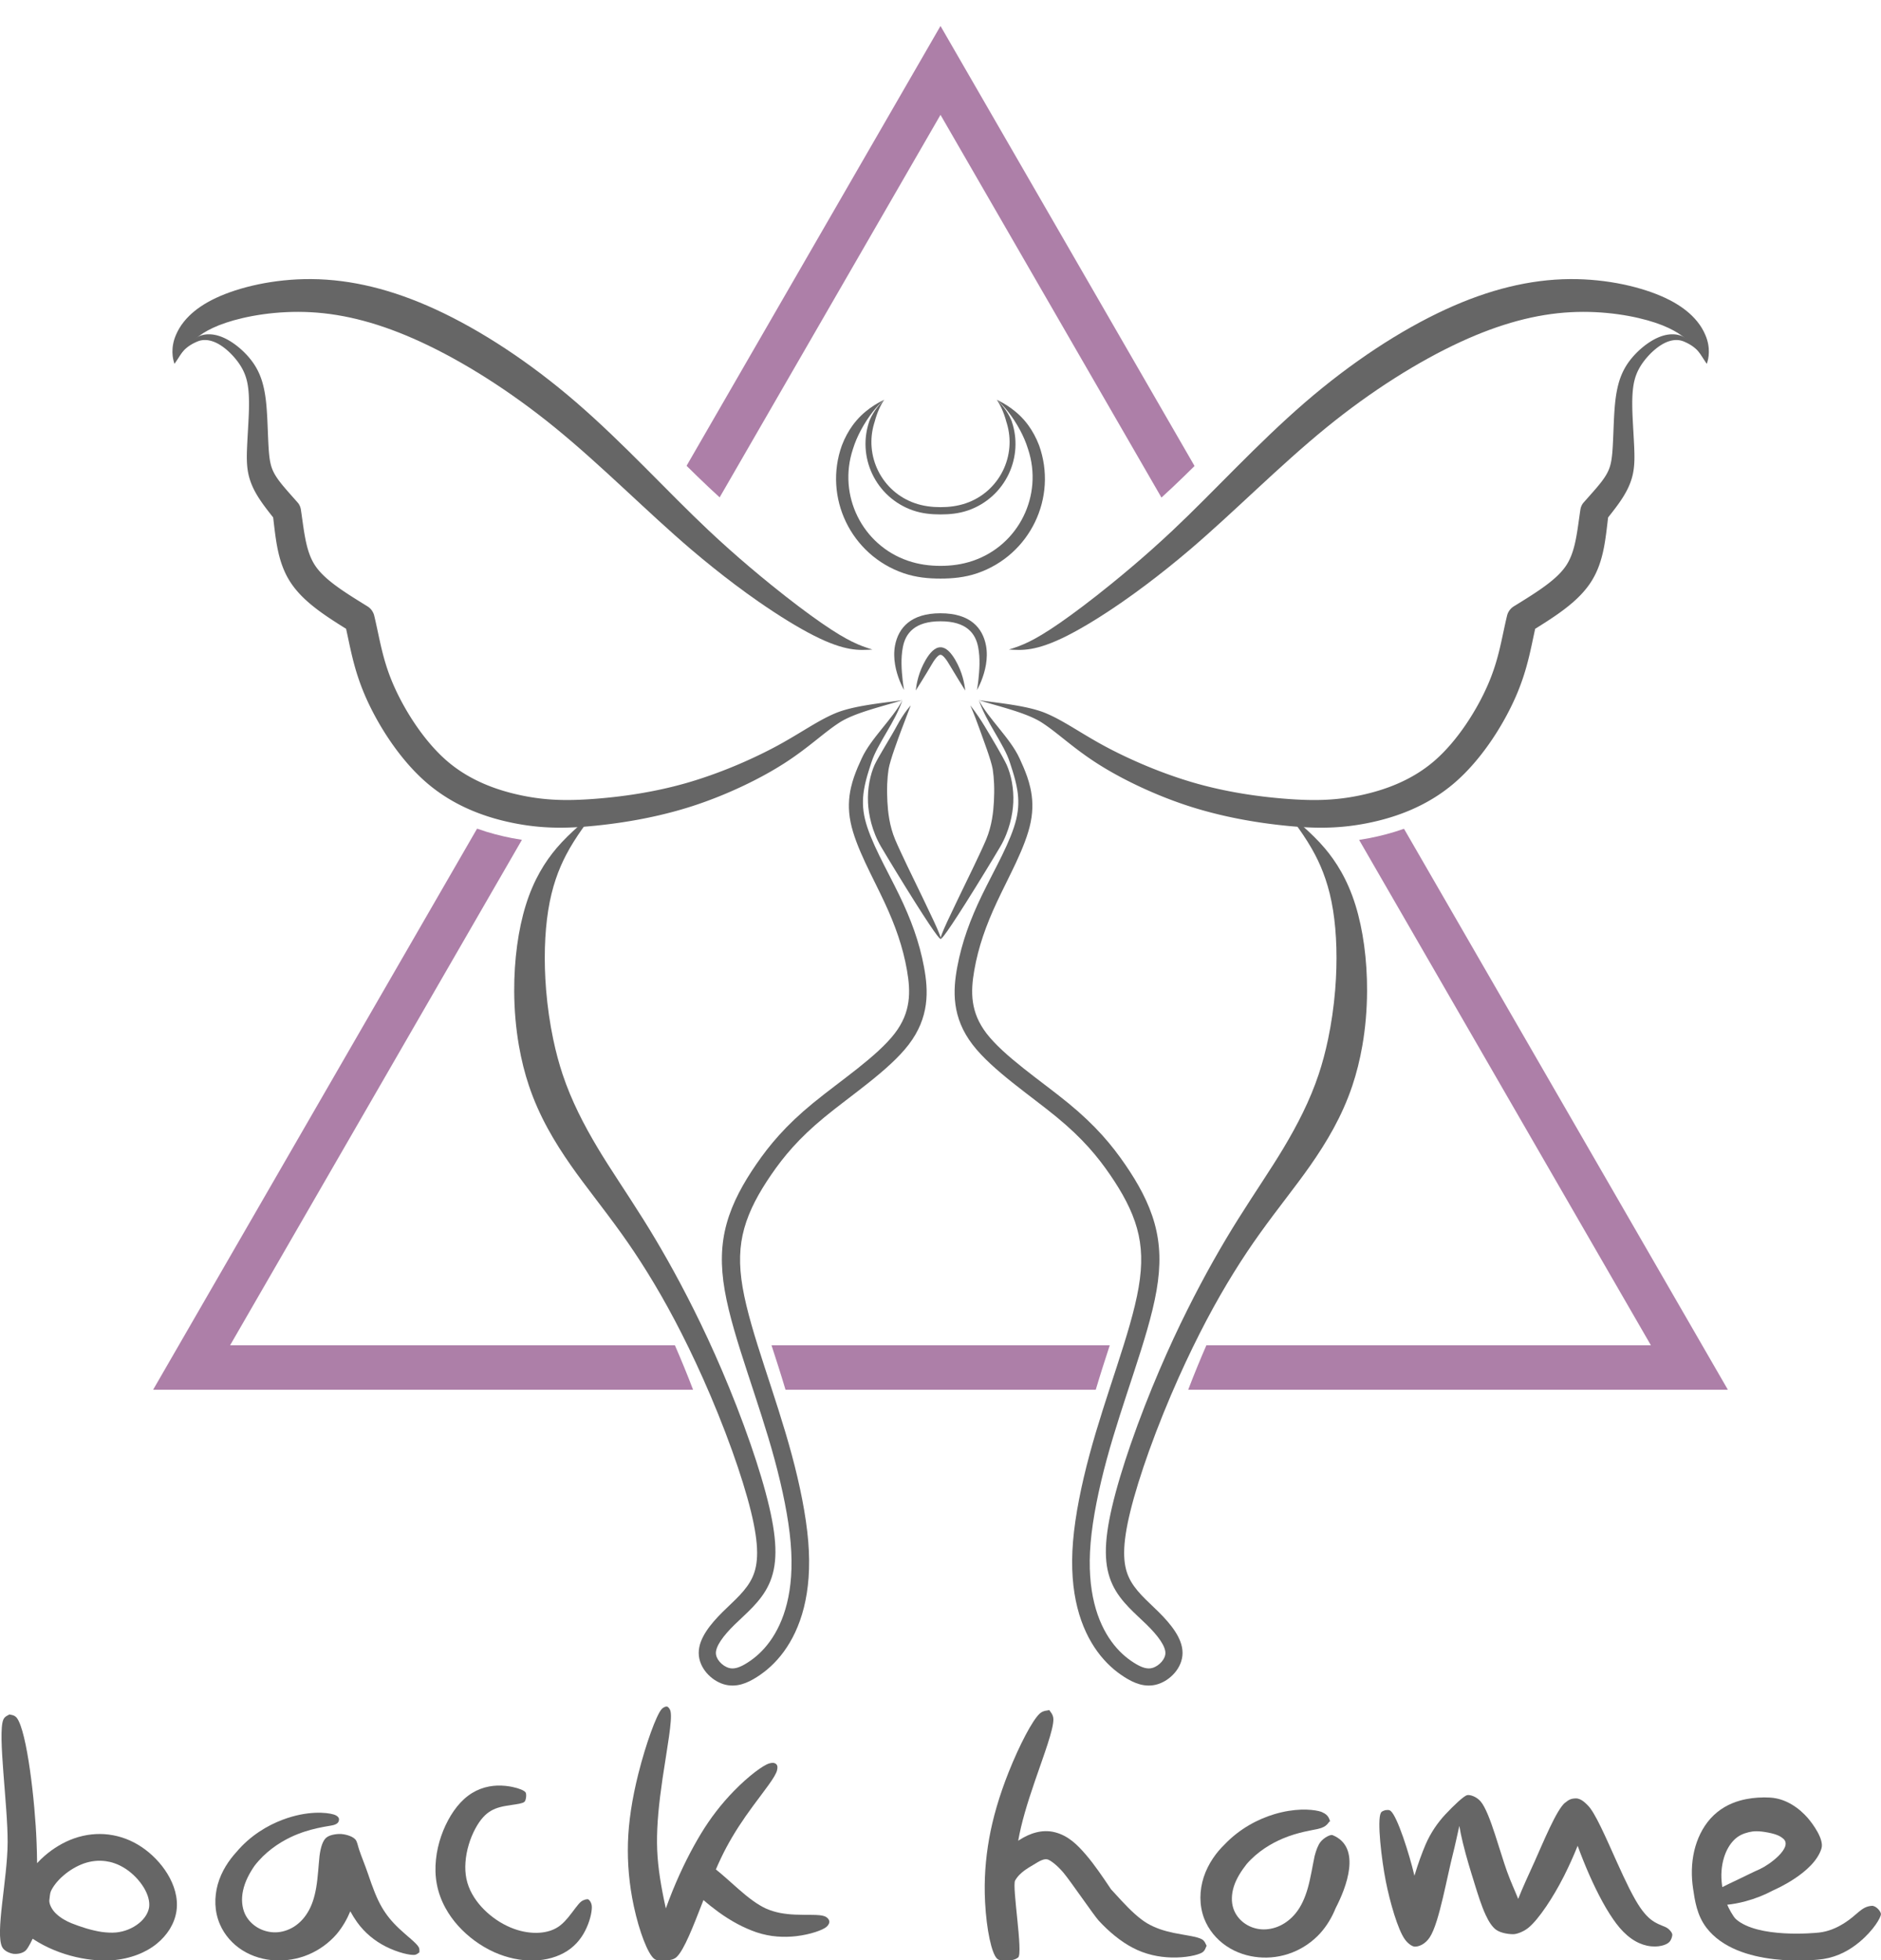 <?xml version="1.0" encoding="UTF-8" standalone="no"?>
<!-- Created with Inkscape (http://www.inkscape.org/) -->

<svg
   width="184.162mm"
   height="191.919mm"
   viewBox="0 0 184.162 191.919"
   version="1.1"
   id="svg5"
   inkscape:version="1.1.1 (3bf5ae0d25, 2021-09-20)"
   sodipodi:docname="back-home.svg"
   xmlns:inkscape="http://www.inkscape.org/namespaces/inkscape"
   xmlns:sodipodi="http://sodipodi.sourceforge.net/DTD/sodipodi-0.dtd"
   xmlns="http://www.w3.org/2000/svg"
   xmlns:svg="http://www.w3.org/2000/svg">
  <sodipodi:namedview
     id="namedview7"
     pagecolor="#ffffff"
     bordercolor="#999999"
     borderopacity="1"
     inkscape:pageshadow="0"
     inkscape:pageopacity="0"
     inkscape:pagecheckerboard="0"
     inkscape:document-units="mm"
     showgrid="false"
     inkscape:zoom="0.46929649"
     inkscape:cx="593.44147"
     inkscape:cy="544.43194"
     inkscape:window-width="1920"
     inkscape:window-height="1002"
     inkscape:window-x="-8"
     inkscape:window-y="-8"
     inkscape:window-maximized="1"
     inkscape:current-layer="layer1"
     fit-margin-top="0"
     fit-margin-left="0"
     fit-margin-right="0"
     fit-margin-bottom="0" />
  <defs
     id="defs2">
    <inkscape:path-effect
       effect="offset"
       id="path-effect15885"
       is_visible="true"
       lpeversion="1"
       linejoin_type="extrp_arc"
       unit="mm"
       offset="0.2"
       miter_limit="4"
       attempt_force_join="false"
       update_on_knot_move="true" />
    <inkscape:path-effect
       effect="roughen"
       id="path-effect13451"
       is_visible="true"
       lpeversion="1.1"
       method="segments"
       max_segment_size="13"
       segments="6"
       displace_x="0;595023351"
       displace_y="0;113922884"
       global_randomize="0.9;585641572"
       handles="smooth"
       shift_nodes="true"
       fixed_displacement="false"
       spray_tool_friendly="false" />
    <inkscape:path-effect
       effect="taper_stroke"
       id="path-effect11453"
       is_visible="true"
       lpeversion="1"
       stroke_width="0.6"
       attach_start="1.146"
       end_offset="1.084"
       start_smoothing="0.5"
       end_smoothing="0.5"
       jointype="extrapolated"
       start_shape="center"
       end_shape="center"
       miter_limit="100" />
    <inkscape:path-effect
       effect="bspline"
       id="path-effect11413"
       is_visible="true"
       lpeversion="1"
       weight="33.333"
       steps="2"
       helper_size="0"
       apply_no_weight="true"
       apply_with_weight="true"
       only_selected="false" />
    <inkscape:path-effect
       effect="bspline"
       id="path-effect9339"
       is_visible="true"
       lpeversion="1"
       weight="33.333"
       steps="2"
       helper_size="0"
       apply_no_weight="true"
       apply_with_weight="true"
       only_selected="false" />
    <inkscape:path-effect
       effect="bspline"
       id="path-effect9025"
       is_visible="true"
       lpeversion="1"
       weight="33.333"
       steps="2"
       helper_size="0"
       apply_no_weight="true"
       apply_with_weight="true"
       only_selected="false" />
    <inkscape:path-effect
       effect="fillet_chamfer"
       id="path-effect8877"
       is_visible="true"
       lpeversion="1"
       satellites_param="F,0,0,1,0,0,0,1 @ F,0,0,1,0,0,0,1 @ F,0,1,1,0,1.058,0,1 @ F,0,1,1,0,1.058,0,1"
       unit="px"
       method="auto"
       mode="F"
       radius="4"
       chamfer_steps="1"
       flexible="false"
       use_knot_distance="true"
       apply_no_radius="true"
       apply_with_radius="true"
       only_selected="true"
       hide_knots="false" />
    <inkscape:path-effect
       effect="fillet_chamfer"
       id="path-effect7592"
       is_visible="true"
       lpeversion="1"
       satellites_param="F,0,0,1,0,0,0,1 @ F,0,0,1,0,0,0,1 @ F,0,0,1,0,0,0,1 @ F,0,1,1,0,0.265,0,1 @ F,0,1,1,0,0.265,0,1 @ F,0,0,1,0,0,0,1"
       unit="px"
       method="auto"
       mode="F"
       radius="1"
       chamfer_steps="1"
       flexible="false"
       use_knot_distance="true"
       apply_no_radius="true"
       apply_with_radius="true"
       only_selected="true"
       hide_knots="false" />
    <inkscape:path-effect
       effect="fillet_chamfer"
       id="path-effect7178"
       is_visible="true"
       lpeversion="1"
       satellites_param="F,0,1,1,0,1.323,0,1 @ F,0,0,1,0,0,0,1 @ F,0,0,1,0,0,0,1 @ F,0,0,1,0,0,0,1 @ F,0,0,1,0,0,0,1 @ F,0,1,1,0,1.323,0,1"
       unit="px"
       method="auto"
       mode="F"
       radius="5"
       chamfer_steps="1"
       flexible="false"
       use_knot_distance="true"
       apply_no_radius="true"
       apply_with_radius="true"
       only_selected="true"
       hide_knots="false" />
    <inkscape:path-effect
       effect="powerstroke"
       id="path-effect4849"
       is_visible="true"
       lpeversion="1"
       offset_points="0.047,0.151 | 4.5,0.25 | 8.869,0.137"
       not_jump="false"
       sort_points="true"
       interpolator_type="CentripetalCatmullRom"
       interpolator_beta="0.2"
       start_linecap_type="zerowidth"
       linejoin_type="round"
       miter_limit="4"
       scale_width="1"
       end_linecap_type="zerowidth" />
    <inkscape:path-effect
       effect="bspline"
       id="path-effect4809"
       is_visible="true"
       lpeversion="1"
       weight="33.333"
       steps="2"
       helper_size="0"
       apply_no_weight="true"
       apply_with_weight="true"
       only_selected="false" />
    <inkscape:path-effect
       effect="bspline"
       id="path-effect3741"
       is_visible="true"
       lpeversion="1"
       weight="33.333"
       steps="2"
       helper_size="0"
       apply_no_weight="true"
       apply_with_weight="true"
       only_selected="false" />
    <inkscape:path-effect
       effect="powerstroke"
       id="path-effect4514"
       is_visible="true"
       lpeversion="1"
       offset_points="0.034,0.119 | 1,0.25 | 1.953,0.205"
       not_jump="false"
       sort_points="true"
       interpolator_type="CentripetalCatmullRom"
       interpolator_beta="0.2"
       start_linecap_type="zerowidth"
       linejoin_type="round"
       miter_limit="4"
       scale_width="1"
       end_linecap_type="zerowidth" />
    <inkscape:path-effect
       effect="powerstroke"
       id="path-effect4512"
       is_visible="true"
       lpeversion="1"
       offset_points="3.488,0.237"
       not_jump="false"
       sort_points="true"
       interpolator_type="CentripetalCatmullRom"
       interpolator_beta="0.2"
       start_linecap_type="zerowidth"
       linejoin_type="round"
       miter_limit="4"
       scale_width="1"
       end_linecap_type="zerowidth" />
    <inkscape:path-effect
       effect="powerstroke"
       id="path-effect4510"
       is_visible="true"
       lpeversion="1"
       offset_points="0.042,0.095 | 5,0.25 | 9.8,0.25"
       not_jump="false"
       sort_points="true"
       interpolator_type="CentripetalCatmullRom"
       interpolator_beta="0.2"
       start_linecap_type="zerowidth"
       linejoin_type="round"
       miter_limit="4"
       scale_width="1"
       end_linecap_type="zerowidth" />
    <inkscape:path-effect
       effect="powerstroke"
       id="path-effect4508"
       is_visible="true"
       lpeversion="1"
       offset_points="0.049,0.077 | 1,0.25 | 1.905,0.188"
       not_jump="false"
       sort_points="true"
       interpolator_type="CentripetalCatmullRom"
       interpolator_beta="0.2"
       start_linecap_type="zerowidth"
       linejoin_type="round"
       miter_limit="4"
       scale_width="1"
       end_linecap_type="zerowidth" />
    <inkscape:path-effect
       effect="powerstroke"
       id="path-effect4375"
       is_visible="true"
       lpeversion="1"
       offset_points="0.025,0.089 | 2.498,0.261 | 4.91,0.099"
       not_jump="false"
       sort_points="true"
       interpolator_type="CentripetalCatmullRom"
       interpolator_beta="0.2"
       start_linecap_type="zerowidth"
       linejoin_type="round"
       miter_limit="4"
       scale_width="1"
       end_linecap_type="zerowidth" />
    <inkscape:path-effect
       effect="powerstroke"
       id="path-effect4373"
       is_visible="true"
       lpeversion="1"
       offset_points="0.028,0.081 | 1,0.25 | 1.964,0.157"
       not_jump="false"
       sort_points="true"
       interpolator_type="CentripetalCatmullRom"
       interpolator_beta="0.2"
       start_linecap_type="zerowidth"
       linejoin_type="round"
       miter_limit="4"
       scale_width="1"
       end_linecap_type="zerowidth" />
    <inkscape:path-effect
       effect="powerstroke"
       id="path-effect4371"
       is_visible="true"
       lpeversion="1"
       offset_points="0.044,0.091 | 1,0.25 | 1.947,0.186"
       not_jump="false"
       sort_points="true"
       interpolator_type="CentripetalCatmullRom"
       interpolator_beta="0.2"
       start_linecap_type="zerowidth"
       linejoin_type="round"
       miter_limit="4"
       scale_width="1"
       end_linecap_type="zerowidth" />
    <inkscape:path-effect
       effect="powerstroke"
       id="path-effect4369"
       is_visible="true"
       lpeversion="1"
       offset_points="0.055,0.096 | 1.017,0.226 | 2,0.209"
       not_jump="false"
       sort_points="true"
       interpolator_type="CentripetalCatmullRom"
       interpolator_beta="0.2"
       start_linecap_type="zerowidth"
       linejoin_type="round"
       miter_limit="4"
       scale_width="1"
       end_linecap_type="zerowidth" />
    <inkscape:path-effect
       effect="powerstroke"
       id="path-effect4367"
       is_visible="true"
       lpeversion="1"
       offset_points="1.988,0.175"
       not_jump="false"
       sort_points="true"
       interpolator_type="CentripetalCatmullRom"
       interpolator_beta="0.2"
       start_linecap_type="zerowidth"
       linejoin_type="round"
       miter_limit="4"
       scale_width="1"
       end_linecap_type="zerowidth" />
    <inkscape:path-effect
       effect="powerstroke"
       id="path-effect4365"
       is_visible="true"
       lpeversion="1"
       offset_points="0.022,0.08 | 1,0.25 | 1.977,0.07"
       not_jump="false"
       sort_points="true"
       interpolator_type="CentripetalCatmullRom"
       interpolator_beta="0.2"
       start_linecap_type="zerowidth"
       linejoin_type="round"
       miter_limit="4"
       scale_width="1"
       end_linecap_type="zerowidth" />
    <inkscape:path-effect
       effect="powerstroke"
       id="path-effect4363"
       is_visible="true"
       lpeversion="1"
       offset_points="0.2,0.25 | 1,0.25 | 1.8,0.25"
       not_jump="false"
       sort_points="true"
       interpolator_type="CentripetalCatmullRom"
       interpolator_beta="0.2"
       start_linecap_type="zerowidth"
       linejoin_type="round"
       miter_limit="4"
       scale_width="1"
       end_linecap_type="zerowidth" />
    <inkscape:path-effect
       effect="powerstroke"
       id="path-effect4361"
       is_visible="true"
       lpeversion="1"
       offset_points="0.2,0.25 | 3,0.25 | 5.8,0.25"
       not_jump="false"
       sort_points="true"
       interpolator_type="CentripetalCatmullRom"
       interpolator_beta="0.2"
       start_linecap_type="zerowidth"
       linejoin_type="round"
       miter_limit="4"
       scale_width="1"
       end_linecap_type="zerowidth" />
    <inkscape:path-effect
       effect="powerstroke"
       id="path-effect4359"
       is_visible="true"
       lpeversion="1"
       offset_points="0.085,0.119 | 1,0.25 | 1.964,0.171"
       not_jump="false"
       sort_points="true"
       interpolator_type="CentripetalCatmullRom"
       interpolator_beta="0.2"
       start_linecap_type="zerowidth"
       linejoin_type="round"
       miter_limit="4"
       scale_width="1"
       end_linecap_type="zerowidth" />
    <inkscape:path-effect
       effect="powerstroke"
       id="path-effect4357"
       is_visible="true"
       lpeversion="1"
       offset_points="0.041,0.188 | 1.017,0.283 | 1.835,0.161"
       not_jump="false"
       sort_points="true"
       interpolator_type="CentripetalCatmullRom"
       interpolator_beta="0.2"
       start_linecap_type="zerowidth"
       linejoin_type="round"
       miter_limit="4"
       scale_width="1"
       end_linecap_type="zerowidth" />
    <inkscape:path-effect
       effect="powerstroke"
       id="path-effect4355"
       is_visible="true"
       lpeversion="1"
       offset_points="0.2,0.25 | 1.016,0.297 | 1.899,0.196"
       not_jump="false"
       sort_points="true"
       interpolator_type="CentripetalCatmullRom"
       interpolator_beta="0.2"
       start_linecap_type="zerowidth"
       linejoin_type="round"
       miter_limit="4"
       scale_width="1"
       end_linecap_type="zerowidth" />
    <inkscape:path-effect
       effect="powerstroke"
       id="path-effect4353"
       is_visible="true"
       lpeversion="1"
       offset_points="0,0 | 1,0.25 | 1.892,0.216"
       not_jump="false"
       sort_points="true"
       interpolator_type="CentripetalCatmullRom"
       interpolator_beta="0.2"
       start_linecap_type="zerowidth"
       linejoin_type="round"
       miter_limit="4"
       scale_width="1"
       end_linecap_type="zerowidth" />
    <inkscape:path-effect
       effect="powerstroke"
       id="path-effect4351"
       is_visible="true"
       lpeversion="1"
       offset_points="0.013,0.085 | 0.5,0.25 | 0.936,0.139"
       not_jump="false"
       sort_points="true"
       interpolator_type="CentripetalCatmullRom"
       interpolator_beta="0.2"
       start_linecap_type="zerowidth"
       linejoin_type="round"
       miter_limit="4"
       scale_width="1"
       end_linecap_type="zerowidth" />
    <inkscape:path-effect
       effect="powerstroke"
       id="path-effect2742"
       is_visible="true"
       lpeversion="1"
       offset_points="0.012,0.108 | 3,0.25 | 5.951,0.175"
       not_jump="false"
       sort_points="true"
       interpolator_type="CentripetalCatmullRom"
       interpolator_beta="0.2"
       start_linecap_type="zerowidth"
       linejoin_type="round"
       miter_limit="4"
       scale_width="1"
       end_linecap_type="zerowidth" />
    <inkscape:path-effect
       effect="powerstroke"
       id="path-effect2740"
       is_visible="true"
       lpeversion="1"
       offset_points="0,0.101 | 1.038,0.234 | 1.894,0.188"
       not_jump="false"
       sort_points="true"
       interpolator_type="CentripetalCatmullRom"
       interpolator_beta="0.2"
       start_linecap_type="zerowidth"
       linejoin_type="round"
       miter_limit="4"
       scale_width="1"
       end_linecap_type="zerowidth" />
    <inkscape:path-effect
       effect="powerstroke"
       id="path-effect2738"
       is_visible="true"
       lpeversion="1"
       offset_points="0.048,0.129 | 1,0.25 | 1.976,0.151"
       not_jump="false"
       sort_points="true"
       interpolator_type="CentripetalCatmullRom"
       interpolator_beta="0.2"
       start_linecap_type="zerowidth"
       linejoin_type="round"
       miter_limit="4"
       scale_width="1"
       end_linecap_type="zerowidth" />
    <inkscape:path-effect
       effect="powerstroke"
       id="path-effect2736"
       is_visible="true"
       lpeversion="1"
       offset_points="0.064,0.116 | 1,0.25 | 2,0.173"
       not_jump="false"
       sort_points="true"
       interpolator_type="CentripetalCatmullRom"
       interpolator_beta="0.2"
       start_linecap_type="zerowidth"
       linejoin_type="round"
       miter_limit="4"
       scale_width="1"
       end_linecap_type="zerowidth" />
    <inkscape:path-effect
       effect="powerstroke"
       id="path-effect2734"
       is_visible="true"
       lpeversion="1"
       offset_points="0.046,0.079 | 1,0.25 | 1.942,0.156"
       not_jump="false"
       sort_points="true"
       interpolator_type="CentripetalCatmullRom"
       interpolator_beta="0.2"
       start_linecap_type="zerowidth"
       linejoin_type="round"
       miter_limit="4"
       scale_width="1"
       end_linecap_type="zerowidth" />
    <inkscape:path-effect
       effect="powerstroke"
       id="path-effect2732"
       is_visible="true"
       lpeversion="1"
       offset_points="0.045,0.082 | 1.043,0.237 | 1.933,0.199"
       not_jump="false"
       sort_points="true"
       interpolator_type="CentripetalCatmullRom"
       interpolator_beta="0.2"
       start_linecap_type="zerowidth"
       linejoin_type="round"
       miter_limit="4"
       scale_width="1"
       end_linecap_type="zerowidth" />
    <inkscape:path-effect
       effect="powerstroke"
       id="path-effect2730"
       is_visible="true"
       lpeversion="1"
       offset_points="0.115,0.158 | 5,0.25 | 9.641,0.192"
       not_jump="false"
       sort_points="true"
       interpolator_type="CentripetalCatmullRom"
       interpolator_beta="0.2"
       start_linecap_type="zerowidth"
       linejoin_type="round"
       miter_limit="4"
       scale_width="1"
       end_linecap_type="zerowidth" />
    <inkscape:path-effect
       effect="powerstroke"
       id="path-effect2728"
       is_visible="true"
       lpeversion="1"
       offset_points="0.052,0.096 | 1,0.25 | 1.879,0.182"
       not_jump="false"
       sort_points="true"
       interpolator_type="CentripetalCatmullRom"
       interpolator_beta="0.2"
       start_linecap_type="zerowidth"
       linejoin_type="round"
       miter_limit="4"
       scale_width="1"
       end_linecap_type="zerowidth" />
    <inkscape:path-effect
       effect="powerstroke"
       id="path-effect2650"
       is_visible="true"
       lpeversion="1"
       offset_points="0.045,0.139 | 0.969,0.277 | 1.931,0.174"
       not_jump="false"
       sort_points="true"
       interpolator_type="CentripetalCatmullRom"
       interpolator_beta="0.2"
       start_linecap_type="zerowidth"
       linejoin_type="round"
       miter_limit="4"
       scale_width="1"
       end_linecap_type="zerowidth" />
    <inkscape:path-effect
       effect="powerstroke"
       id="path-effect2010"
       is_visible="true"
       lpeversion="1"
       offset_points="0.015,0.203 | 0.306,0.272 | 1.928,0.121"
       not_jump="false"
       sort_points="true"
       interpolator_type="CentripetalCatmullRom"
       interpolator_beta="0.2"
       start_linecap_type="zerowidth"
       linejoin_type="round"
       miter_limit="4"
       scale_width="1"
       end_linecap_type="zerowidth" />
    <inkscape:path-effect
       effect="powerstroke"
       id="path-effect1970"
       is_visible="true"
       lpeversion="1"
       offset_points="0.244,0.147 | 1.218,0.272 | 1.947,0.214"
       not_jump="false"
       sort_points="true"
       interpolator_type="CentripetalCatmullRom"
       interpolator_beta="0.2"
       start_linecap_type="zerowidth"
       linejoin_type="round"
       miter_limit="4"
       scale_width="1"
       end_linecap_type="zerowidth" />
    <inkscape:path-effect
       effect="powerstroke"
       id="path-effect1930"
       is_visible="true"
       lpeversion="1"
       offset_points="0.133,0.086 | 0.999,0.287 | 2,0.157"
       not_jump="false"
       sort_points="true"
       interpolator_type="CentripetalCatmullRom"
       interpolator_beta="0.2"
       start_linecap_type="zerowidth"
       linejoin_type="round"
       miter_limit="4"
       scale_width="1"
       end_linecap_type="zerowidth" />
    <inkscape:path-effect
       effect="bspline"
       id="path-effect1373"
       is_visible="true"
       lpeversion="1"
       weight="33.333"
       steps="2"
       helper_size="0"
       apply_no_weight="true"
       apply_with_weight="true"
       only_selected="false" />
    <inkscape:path-effect
       effect="bspline"
       id="path-effect1369"
       is_visible="true"
       lpeversion="1"
       weight="33.333"
       steps="2"
       helper_size="0"
       apply_no_weight="true"
       apply_with_weight="true"
       only_selected="false" />
    <inkscape:path-effect
       effect="bspline"
       id="path-effect1365"
       is_visible="true"
       lpeversion="1"
       weight="33.333"
       steps="2"
       helper_size="0"
       apply_no_weight="true"
       apply_with_weight="true"
       only_selected="false" />
    <inkscape:path-effect
       effect="bspline"
       id="path-effect1353"
       is_visible="true"
       lpeversion="1"
       weight="33.333"
       steps="2"
       helper_size="0"
       apply_no_weight="true"
       apply_with_weight="true"
       only_selected="false" />
    <inkscape:path-effect
       effect="spiro"
       id="path-effect1349"
       is_visible="true"
       lpeversion="1" />
    <inkscape:path-effect
       effect="bspline"
       id="path-effect1179"
       is_visible="true"
       lpeversion="1"
       weight="33.333"
       steps="2"
       helper_size="0"
       apply_no_weight="true"
       apply_with_weight="true"
       only_selected="false" />
    <inkscape:path-effect
       effect="bspline"
       id="path-effect1175"
       is_visible="true"
       lpeversion="1"
       weight="33.333"
       steps="2"
       helper_size="0"
       apply_no_weight="true"
       apply_with_weight="true"
       only_selected="false" />
    <inkscape:path-effect
       effect="bspline"
       id="path-effect473"
       is_visible="true"
       lpeversion="1"
       weight="33.333"
       steps="2"
       helper_size="0"
       apply_no_weight="true"
       apply_with_weight="true"
       only_selected="false" />
    <inkscape:path-effect
       effect="bspline"
       id="path-effect218"
       is_visible="true"
       lpeversion="1"
       weight="33.333"
       steps="2"
       helper_size="0"
       apply_no_weight="true"
       apply_with_weight="true"
       only_selected="false" />
    <inkscape:path-effect
       effect="bspline"
       id="path-effect214"
       is_visible="true"
       lpeversion="1"
       weight="33.333"
       steps="2"
       helper_size="0"
       apply_no_weight="true"
       apply_with_weight="true"
       only_selected="false" />
    <inkscape:path-effect
       effect="bspline"
       id="path-effect210"
       is_visible="true"
       lpeversion="1"
       weight="33.333"
       steps="2"
       helper_size="0"
       apply_no_weight="true"
       apply_with_weight="true"
       only_selected="false" />
    <inkscape:path-effect
       effect="bspline"
       id="path-effect206"
       is_visible="true"
       lpeversion="1"
       weight="33.333"
       steps="2"
       helper_size="0"
       apply_no_weight="true"
       apply_with_weight="true"
       only_selected="false" />
    <inkscape:path-effect
       effect="bspline"
       id="path-effect202"
       is_visible="true"
       lpeversion="1"
       weight="33.333"
       steps="2"
       helper_size="0"
       apply_no_weight="true"
       apply_with_weight="true"
       only_selected="false" />
    <inkscape:path-effect
       effect="bspline"
       id="path-effect198"
       is_visible="true"
       lpeversion="1"
       weight="33.333"
       steps="2"
       helper_size="0"
       apply_no_weight="true"
       apply_with_weight="true"
       only_selected="false" />
    <inkscape:path-effect
       effect="bspline"
       id="path-effect194"
       is_visible="true"
       lpeversion="1"
       weight="33.333"
       steps="2"
       helper_size="0"
       apply_no_weight="true"
       apply_with_weight="true"
       only_selected="false" />
    <inkscape:path-effect
       effect="bspline"
       id="path-effect190"
       is_visible="true"
       lpeversion="1"
       weight="33.333"
       steps="2"
       helper_size="0"
       apply_no_weight="true"
       apply_with_weight="true"
       only_selected="false" />
    <inkscape:path-effect
       effect="bspline"
       id="path-effect186"
       is_visible="true"
       lpeversion="1"
       weight="33.333"
       steps="2"
       helper_size="0"
       apply_no_weight="true"
       apply_with_weight="true"
       only_selected="false" />
    <inkscape:path-effect
       effect="bspline"
       id="path-effect182"
       is_visible="true"
       lpeversion="1"
       weight="33.333"
       steps="2"
       helper_size="0"
       apply_no_weight="true"
       apply_with_weight="true"
       only_selected="false" />
    <inkscape:path-effect
       effect="bspline"
       id="path-effect178"
       is_visible="true"
       lpeversion="1"
       weight="33.333"
       steps="2"
       helper_size="0"
       apply_no_weight="true"
       apply_with_weight="true"
       only_selected="false" />
    <inkscape:path-effect
       effect="bspline"
       id="path-effect174"
       is_visible="true"
       lpeversion="1"
       weight="33.333"
       steps="2"
       helper_size="0"
       apply_no_weight="true"
       apply_with_weight="true"
       only_selected="false" />
    <inkscape:path-effect
       effect="bspline"
       id="path-effect170"
       is_visible="true"
       lpeversion="1"
       weight="33.333"
       steps="2"
       helper_size="0"
       apply_no_weight="true"
       apply_with_weight="true"
       only_selected="false" />
    <inkscape:path-effect
       effect="bspline"
       id="path-effect166"
       is_visible="true"
       lpeversion="1"
       weight="33.333"
       steps="2"
       helper_size="0"
       apply_no_weight="true"
       apply_with_weight="true"
       only_selected="false" />
    <inkscape:path-effect
       effect="bspline"
       id="path-effect162"
       is_visible="true"
       lpeversion="1"
       weight="33.333"
       steps="2"
       helper_size="0"
       apply_no_weight="true"
       apply_with_weight="true"
       only_selected="false" />
    <inkscape:path-effect
       effect="bspline"
       id="path-effect158"
       is_visible="true"
       lpeversion="1"
       weight="33.333"
       steps="2"
       helper_size="0"
       apply_no_weight="true"
       apply_with_weight="true"
       only_selected="false" />
    <inkscape:path-effect
       effect="bspline"
       id="path-effect154"
       is_visible="true"
       lpeversion="1"
       weight="33.333"
       steps="2"
       helper_size="0"
       apply_no_weight="true"
       apply_with_weight="true"
       only_selected="false" />
    <inkscape:path-effect
       effect="bspline"
       id="path-effect150"
       is_visible="true"
       lpeversion="1"
       weight="33.333"
       steps="2"
       helper_size="0"
       apply_no_weight="true"
       apply_with_weight="true"
       only_selected="false" />
    <inkscape:path-effect
       effect="spiro"
       id="path-effect146"
       is_visible="true"
       lpeversion="1" />
    <inkscape:path-effect
       effect="spiro"
       id="path-effect142"
       is_visible="true"
       lpeversion="1" />
    <inkscape:path-effect
       effect="spiro"
       id="path-effect138"
       is_visible="true"
       lpeversion="1" />
    <inkscape:path-effect
       effect="spiro"
       id="path-effect134"
       is_visible="true"
       lpeversion="1" />
    <inkscape:path-effect
       effect="spiro"
       id="path-effect130"
       is_visible="true"
       lpeversion="1" />
    <inkscape:path-effect
       effect="spiro"
       id="path-effect56"
       is_visible="true"
       lpeversion="1" />
    <inkscape:path-effect
       effect="taper_stroke"
       id="path-effect27629"
       is_visible="true"
       lpeversion="1"
       stroke_width="1"
       attach_start="0.574"
       end_offset="0.578"
       start_smoothing="0.5"
       end_smoothing="0.5"
       jointype="extrapolated"
       start_shape="center"
       end_shape="center"
       miter_limit="100" />
    <inkscape:path-effect
       effect="taper_stroke"
       id="path-effect26657"
       is_visible="true"
       lpeversion="1"
       stroke_width="1.067"
       attach_start="0.595"
       end_offset="0.594"
       start_smoothing="0.5"
       end_smoothing="0.5"
       jointype="extrapolated"
       start_shape="center"
       end_shape="center"
       miter_limit="100" />
    <inkscape:path-effect
       effect="bspline"
       id="path-effect26084"
       is_visible="true"
       lpeversion="1"
       weight="33.333"
       steps="2"
       helper_size="0"
       apply_no_weight="true"
       apply_with_weight="true"
       only_selected="false" />
    <filter
       inkscape:collect="always"
       style="color-interpolation-filters:sRGB"
       id="filter28822"
       x="-0.051"
       y="-0.055"
       width="1.102"
       height="1.11">
      <feGaussianBlur
         inkscape:collect="always"
         stdDeviation="1.06"
         id="feGaussianBlur28824" />
    </filter>
    <filter
       inkscape:collect="always"
       style="color-interpolation-filters:sRGB"
       id="filter28826"
       x="-0.048"
       y="-0.046"
       width="1.096"
       height="1.093">
      <feGaussianBlur
         inkscape:collect="always"
         stdDeviation="1.06"
         id="feGaussianBlur28828" />
    </filter>
    <filter
       inkscape:collect="always"
       style="color-interpolation-filters:sRGB"
       id="filter28830"
       x="-0.048"
       y="-0.046"
       width="1.096"
       height="1.093">
      <feGaussianBlur
         inkscape:collect="always"
         stdDeviation="1.06"
         id="feGaussianBlur28832" />
    </filter>
    <filter
       inkscape:collect="always"
       style="color-interpolation-filters:sRGB"
       id="filter28834"
       x="-0.077"
       y="-0.585"
       width="1.154"
       height="2.169">
      <feGaussianBlur
         inkscape:collect="always"
         stdDeviation="1.06"
         id="feGaussianBlur28836" />
    </filter>
  </defs>
  <g
     inkscape:label="Ebene 1"
     inkscape:groupmode="layer"
     id="layer1"
     transform="translate(95.843,-168.042)">
    <g
       id="g23185"
       inkscape:label="triangle"
       transform="translate(-37.648,10.241)"
       style="fill:#ad7fa8;fill-opacity:1">
      <path
         style="color:#000000;fill:#ad7fa8;fill-opacity:1;fill-rule:evenodd;stroke-width:0.357;-inkscape-stroke:none;paint-order:fill markers stroke;filter:url(#filter28834)"
         d="m 17.341,289.515 c 0.467,1.434 0.934,2.876 1.371,4.35 h 30.374 c 0.438,-1.475 0.905,-2.916 1.371,-4.35 z"
         id="path19273" />
      <path
         id="path19269"
         style="color:#000000;fill:#ad7fa8;fill-opacity:1;fill-rule:evenodd;stroke-width:0.357;-inkscape-stroke:none;paint-order:fill markers stroke;filter:url(#filter28830)"
         d="m 79.265,238.943 c -1.182,0.42 -2.333,0.711 -3.399,0.918 -0.336,0.065 -0.667,0.121 -0.995,0.172 l 28.569,49.483 H 59.916 c -0.607,1.396 -1.209,2.857 -1.778,4.35 h 52.837 l -1.884,-3.262 z"
         sodipodi:nodetypes="csccccccc" />
      <path
         id="path19160"
         style="color:#000000;fill:#ad7fa8;fill-opacity:1;fill-rule:evenodd;stroke-width:0.357;-inkscape-stroke:none;paint-order:fill markers stroke;filter:url(#filter28826)"
         d="M -11.487,238.932 -43.203,293.865 H 9.662 C 9.093,292.372 8.491,290.911 7.884,289.515 h -43.552 l 28.573,-49.49 c -0.32,-0.049 -0.641,-0.103 -0.969,-0.167 -1.073,-0.208 -2.233,-0.502 -3.423,-0.926 z"
         sodipodi:nodetypes="ccccccsc" />
      <path
         style="color:#000000;fill:#ad7fa8;fill-opacity:1;fill-rule:evenodd;stroke-width:0.357;-inkscape-stroke:none;paint-order:fill markers stroke;filter:url(#filter28822)"
         d="M 33.886,160.344 9.024,203.406 c 0.726,0.717 1.448,1.422 2.16,2.091 0.361,0.34 0.721,0.673 1.079,1 l 21.623,-37.452 21.633,37.47 c 0.364,-0.333 0.731,-0.671 1.099,-1.017 0.706,-0.664 1.421,-1.362 2.141,-2.073 z"
         id="path18273" />
    </g>
    <g
       id="g23202"
       style="display:inline;fill:#666666;fill-opacity:1"
       inkscape:label="butterfly"
       transform="translate(-37.648,10.241)">
      <path
         style="display:inline;fill:#666666;stroke-width:3.43;paint-order:fill markers stroke"
         d="m 0.028,237.333 c -0.531,0.673 -1.866,2.382 -2.796,4.165 -0.735,1.41 -1.388,3.126 -1.755,5.444 -0.175,1.105 -0.284,2.337 -0.321,3.651 -0.037,1.338 0.003,2.724 0.115,4.108 0.138,1.703 0.38,3.329 0.695,4.836 0.263,1.258 0.576,2.41 0.921,3.446 0.864,2.594 2.102,4.978 3.441,7.217 1.236,2.068 2.726,4.224 4.454,6.973 1.514,2.409 3.22,5.376 4.992,8.927 0.858,1.721 1.769,3.663 2.699,5.833 0.97,2.264 1.955,4.766 2.82,7.266 0.743,2.148 1.401,4.308 1.836,6.181 0.391,1.685 0.606,3.15 0.596,4.421 -0.005,0.6 -0.059,1.161 -0.169,1.691 -0.107,0.512 -0.264,0.988 -0.474,1.439 -0.402,0.863 -0.97,1.579 -1.59,2.229 -0.586,0.614 -1.214,1.163 -1.77,1.71 -0.537,0.528 -1.015,1.06 -1.351,1.566 -0.163,0.245 -0.284,0.472 -0.364,0.679 -0.078,0.203 -0.111,0.374 -0.112,0.515 -10e-4,0.137 0.028,0.282 0.09,0.43 0.061,0.148 0.154,0.297 0.276,0.438 0.12,0.14 0.262,0.265 0.415,0.369 0.152,0.103 0.306,0.177 0.447,0.223 0.136,0.043 0.268,0.063 0.402,0.062 0.133,-6.3e-4 0.276,-0.021 0.431,-0.064 0.312,-0.086 0.654,-0.258 1.046,-0.509 0.747,-0.478 1.499,-1.131 2.18,-2.073 0.668,-0.923 1.28,-2.141 1.673,-3.728 0.389,-1.57 0.567,-3.51 0.361,-5.922 -0.102,-1.203 -0.3,-2.524 -0.572,-3.908 -0.271,-1.383 -0.614,-2.821 -1.003,-4.257 -0.781,-2.881 -1.752,-5.748 -2.667,-8.547 -0.461,-1.41 -0.908,-2.803 -1.292,-4.143 -0.387,-1.348 -0.711,-2.647 -0.92,-3.856 -0.212,-1.223 -0.306,-2.35 -0.276,-3.426 0.03,-1.092 0.186,-2.121 0.467,-3.133 0.572,-2.062 1.635,-3.962 2.888,-5.785 0.652,-0.949 1.367,-1.892 2.252,-2.872 0.906,-1.004 1.973,-2.027 3.293,-3.11 1.357,-1.114 2.94,-2.263 4.376,-3.404 0.74,-0.587 1.434,-1.166 2.051,-1.736 0.63,-0.583 1.163,-1.142 1.576,-1.676 0.417,-0.541 0.715,-1.063 0.928,-1.567 0.217,-0.515 0.349,-1.021 0.422,-1.52 0.151,-1.039 0.047,-2.075 -0.134,-3.115 -0.398,-2.284 -1.148,-4.401 -2.209,-6.674 -0.623,-1.334 -1.265,-2.563 -1.888,-3.897 -0.322,-0.693 -0.607,-1.352 -0.845,-1.986 -0.257,-0.684 -0.452,-1.323 -0.575,-1.921 -0.135,-0.658 -0.179,-1.25 -0.169,-1.782 0.011,-0.603 0.092,-1.143 0.198,-1.613 0.089,-0.397 0.199,-0.761 0.31,-1.081 0.222,-0.643 0.499,-1.264 0.744,-1.793 0.24,-0.526 0.56,-1.026 0.866,-1.46 0.354,-0.501 0.758,-1.008 1.086,-1.415 0.455,-0.565 0.774,-0.956 1.11,-1.403 0.436,-0.58 0.727,-1.032 0.929,-1.426 -0.146,0.421 -0.347,0.919 -0.684,1.579 -0.251,0.492 -0.52,0.963 -0.878,1.578 -0.259,0.446 -0.59,1.009 -0.858,1.519 -0.238,0.453 -0.464,0.934 -0.615,1.403 -0.181,0.551 -0.382,1.167 -0.535,1.768 -0.076,0.299 -0.149,0.627 -0.204,0.975 -0.064,0.411 -0.106,0.866 -0.092,1.365 0.012,0.439 0.068,0.928 0.2,1.475 0.121,0.503 0.307,1.063 0.56,1.692 0.234,0.582 0.516,1.199 0.841,1.866 0.588,1.207 1.304,2.533 1.951,3.867 1.134,2.341 1.972,4.594 2.428,7.064 0.204,1.105 0.353,2.353 0.173,3.656 -0.087,0.634 -0.252,1.285 -0.527,1.949 -0.269,0.649 -0.642,1.303 -1.144,1.961 -0.49,0.641 -1.096,1.275 -1.768,1.9 -0.661,0.614 -1.391,1.225 -2.147,1.828 -1.474,1.176 -3.056,2.331 -4.348,3.395 -1.256,1.034 -2.256,1.998 -3.097,2.932 -0.82,0.911 -1.487,1.79 -2.104,2.689 -1.199,1.747 -2.142,3.46 -2.641,5.252 -0.243,0.873 -0.379,1.758 -0.406,2.706 -0.027,0.938 0.052,1.945 0.246,3.076 0.192,1.122 0.496,2.354 0.871,3.671 0.372,1.307 0.808,2.674 1.266,4.083 0.902,2.776 1.885,5.701 2.676,8.638 0.396,1.469 0.745,2.949 1.022,4.38 0.277,1.43 0.482,2.816 0.588,4.095 0.213,2.576 0.021,4.707 -0.424,6.479 -0.451,1.794 -1.159,3.209 -1.96,4.308 -0.82,1.125 -1.735,1.916 -2.644,2.495 -0.458,0.292 -0.962,0.56 -1.503,0.71 -0.278,0.077 -0.568,0.123 -0.87,0.124 -0.306,0.001 -0.614,-0.043 -0.921,-0.142 -0.307,-0.098 -0.603,-0.247 -0.873,-0.428 -0.274,-0.184 -0.529,-0.409 -0.75,-0.664 -0.224,-0.259 -0.416,-0.556 -0.554,-0.884 -0.14,-0.333 -0.225,-0.7 -0.224,-1.086 5.43e-4,-0.39 0.087,-0.765 0.218,-1.111 0.133,-0.352 0.318,-0.691 0.527,-1.01 0.427,-0.651 0.996,-1.282 1.564,-1.848 0.602,-0.6 1.206,-1.139 1.716,-1.684 0.543,-0.58 0.966,-1.144 1.248,-1.773 0.146,-0.325 0.257,-0.673 0.331,-1.057 0.077,-0.399 0.116,-0.842 0.114,-1.343 -0.006,-1.072 -0.204,-2.381 -0.597,-3.99 -0.434,-1.777 -1.094,-3.87 -1.848,-5.972 -0.879,-2.449 -1.873,-4.883 -2.861,-7.094 -0.945,-2.116 -1.874,-4.003 -2.751,-5.667 -1.818,-3.445 -3.6,-6.234 -5.209,-8.481 -1.828,-2.554 -3.511,-4.607 -4.965,-6.689 -1.582,-2.265 -3.106,-4.801 -4.115,-7.82 -0.399,-1.192 -0.73,-2.498 -0.976,-3.909 -0.293,-1.684 -0.454,-3.493 -0.461,-5.349 -0.006,-1.512 0.09,-3.021 0.286,-4.465 0.193,-1.418 0.479,-2.752 0.85,-3.944 0.784,-2.524 1.903,-4.266 3,-5.566 1.314,-1.556 3.188,-3.04 3.748,-3.521 z"
         id="path18279"
         sodipodi:nodetypes="cccccccccccccccccccccccccc"
         inkscape:label="left-lower-wing" />
      <g
         id="g23206"
         inkscape:label="moon"
         style="fill:#666666">
        <path
           id="path18283"
           style="fill:#666666;stroke-width:2.35;paint-order:fill markers stroke"
           d="m 28.376,196.934 c -5.26e-4,0 -0.002,0.003 -0.002,0.003 5.35e-4,0 0.002,3e-5 0.002,-0.003 z m -0.002,0.003 c -0.393,0.38 -1.011,1.039 -1.423,2.006 -0.02,0.054 -0.039,0.109 -0.057,0.163 -0.275,0.825 -0.389,1.685 -0.341,2.542 0.05,0.886 0.272,1.76 0.658,2.57 0.38,0.798 0.914,1.528 1.586,2.139 0.671,0.611 1.473,1.097 2.379,1.412 0.905,0.315 1.823,0.398 2.709,0.398 0.887,0 1.804,-0.083 2.71,-0.398 0.907,-0.315 1.708,-0.801 2.379,-1.412 0.672,-0.611 1.206,-1.342 1.586,-2.139 0.386,-0.811 0.608,-1.685 0.658,-2.57 0.048,-0.858 -0.066,-1.717 -0.341,-2.542 -0.018,-0.054 -0.037,-0.108 -0.057,-0.163 -0.412,-0.967 -1.029,-1.625 -1.423,-2.006 0.329,0.489 0.685,1.204 0.938,2.171 0.017,0.051 0.032,0.102 0.048,0.152 0.23,0.771 0.311,1.563 0.245,2.345 -0.067,0.808 -0.29,1.597 -0.655,2.324 -0.359,0.716 -0.854,1.365 -1.466,1.906 -0.611,0.54 -1.334,0.967 -2.149,1.244 -0.825,0.28 -1.658,0.376 -2.473,0.376 -0.815,2e-5 -1.648,-0.096 -2.473,-0.376 -0.815,-0.277 -1.538,-0.704 -2.149,-1.244 -0.612,-0.54 -1.107,-1.19 -1.466,-1.906 -0.365,-0.727 -0.588,-1.517 -0.655,-2.324 -0.065,-0.782 0.015,-1.574 0.245,-2.345 0.015,-0.051 0.031,-0.102 0.048,-0.152 0.253,-0.968 0.609,-1.683 0.938,-2.172 z m 11.024,-2e-5 c -7.97e-4,0 -9.47e-4,-0.003 -0.003,-0.003 v 0 c 5.27e-4,0 9.47e-4,0.003 0.002,0.002 z"
           sodipodi:nodetypes="cccscssssssssssscccssssssssssscsscsscc" />
        <path
           id="path18285"
           style="fill:#666666;stroke-width:2.35;paint-order:fill markers stroke"
           d="m 28.376,196.935 c -0.683,0.344 -2.026,1.044 -3.092,2.51 -0.386,0.531 -0.761,1.191 -1.057,1.973 -0.439,1.228 -0.63,2.533 -0.548,3.853 0.077,1.255 0.4,2.494 0.955,3.645 0.548,1.135 1.314,2.164 2.264,3.02 0.969,0.873 2.11,1.548 3.373,1.983 1.236,0.426 2.462,0.529 3.614,0.529 1.151,0 2.377,-0.104 3.614,-0.529 1.264,-0.435 2.404,-1.11 3.373,-1.983 0.95,-0.856 1.716,-1.885 2.264,-3.02 0.556,-1.151 0.878,-2.39 0.955,-3.645 0.081,-1.32 -0.11,-2.626 -0.548,-3.853 -0.296,-0.782 -0.671,-1.442 -1.057,-1.973 -1.066,-1.466 -2.409,-2.165 -3.092,-2.51 0.642,0.547 1.512,1.536 2.297,3.011 0.279,0.525 0.556,1.137 0.773,1.844 0.36,1.095 0.504,2.245 0.414,3.398 -0.085,1.097 -0.38,2.176 -0.874,3.176 -0.487,0.986 -1.16,1.878 -1.989,2.618 -0.845,0.755 -1.837,1.34 -2.937,1.718 -1.079,0.371 -2.147,0.503 -3.194,0.503 -1.047,0 -2.115,-0.132 -3.194,-0.503 -1.101,-0.378 -2.093,-0.963 -2.937,-1.718 -0.829,-0.741 -1.502,-1.632 -1.989,-2.618 -0.494,-1 -0.789,-2.079 -0.874,-3.176 -0.089,-1.153 0.054,-2.303 0.414,-3.398 0.217,-0.706 0.494,-1.319 0.773,-1.844 0.785,-1.474 1.655,-2.464 2.297,-3.011 z"
           sodipodi:nodetypes="cscssssssssscscscssssssssscsc" />
      </g>
      <g
         id="g23229"
         inkscape:label="right-upper-wing"
         style="display:inline;fill:#666666">
        <path
           style="display:inline;fill:#666666;stroke-width:1.9;paint-order:fill markers stroke"
           d="m 108.911,193.423 c -0.225,-0.578 -0.533,-1.149 -0.984,-1.647 -0.341,-0.377 -0.708,-0.652 -1.116,-0.903 -0.364,-0.222 -0.8,-0.348 -1.299,-0.342 -0.457,0.005 -0.951,0.122 -1.462,0.357 -0.484,0.222 -0.974,0.543 -1.431,0.922 -0.444,0.368 -0.859,0.793 -1.198,1.228 -0.34,0.436 -0.6,0.878 -0.802,1.334 -0.204,0.46 -0.344,0.924 -0.449,1.389 -0.125,0.557 -0.202,1.125 -0.253,1.673 -0.038,0.408 -0.064,0.823 -0.087,1.246 -0.05,0.966 -0.077,1.977 -0.129,2.864 -0.026,0.434 -0.058,0.815 -0.107,1.157 -0.049,0.337 -0.114,0.623 -0.201,0.877 -0.084,0.247 -0.195,0.481 -0.333,0.715 -0.138,0.235 -0.305,0.476 -0.508,0.737 -0.42,0.541 -0.942,1.113 -1.705,1.977 a 1.476,1.184 75.174 0 0 -0.314,0.707 c -0.182,1.222 -0.294,2.216 -0.505,3.172 -0.102,0.463 -0.221,0.881 -0.368,1.263 -0.147,0.383 -0.321,0.727 -0.532,1.042 -0.433,0.645 -1.088,1.266 -1.972,1.924 -0.599,0.446 -1.277,0.89 -2.02,1.357 -0.36,0.226 -0.73,0.455 -1.118,0.694 a 1.492,1.48 81.112 0 0 -0.663,0.916 c -0.27,1.118 -0.466,2.183 -0.737,3.301 -0.256,1.056 -0.577,2.149 -1.106,3.38 -0.529,1.232 -1.273,2.622 -2.177,3.955 -0.904,1.334 -1.943,2.574 -3.051,3.54 -1.107,0.964 -2.316,1.684 -3.548,2.227 -1.248,0.551 -2.516,0.919 -3.711,1.174 -1.215,0.259 -2.334,0.395 -3.464,0.446 -1.166,0.053 -2.358,0.015 -3.674,-0.082 -2.88,-0.212 -5.999,-0.678 -9.018,-1.536 -1.65,-0.469 -3.249,-1.049 -4.67,-1.635 -0.378,-0.156 -0.744,-0.313 -1.097,-0.469 -1.081,-0.478 -2.089,-0.969 -2.984,-1.446 -1.201,-0.641 -2.214,-1.267 -3.127,-1.816 -0.99,-0.595 -1.838,-1.085 -2.727,-1.464 -0.488,-0.21 -1.037,-0.373 -1.57,-0.502 -0.587,-0.142 -1.197,-0.254 -1.749,-0.343 -0.627,-0.101 -1.261,-0.186 -1.749,-0.25 -0.712,-0.093 -1.141,-0.148 -1.556,-0.213 0.409,0.131 0.808,0.249 1.507,0.45 0.461,0.133 1.098,0.315 1.684,0.499 0.528,0.165 1.099,0.358 1.633,0.575 0.49,0.2 0.954,0.423 1.335,0.67 0.756,0.486 1.451,1.05 2.363,1.774 0.829,0.658 1.811,1.425 3.024,2.205 0.903,0.581 1.928,1.166 3.031,1.725 0.361,0.183 0.736,0.367 1.124,0.549 1.456,0.685 3.114,1.363 4.849,1.925 3.177,1.028 6.456,1.613 9.468,1.919 1.374,0.14 2.681,0.22 3.991,0.193 1.279,-0.026 2.556,-0.153 3.935,-0.421 1.344,-0.261 2.816,-0.661 4.295,-1.293 1.464,-0.625 2.943,-1.48 4.312,-2.654 1.357,-1.163 2.567,-2.606 3.581,-4.086 1.018,-1.486 1.859,-3.039 2.466,-4.441 0.617,-1.426 0.989,-2.687 1.272,-3.855 0.234,-0.965 0.407,-1.854 0.599,-2.718 0.206,-0.128 0.41,-0.256 0.611,-0.383 0.764,-0.483 1.519,-0.981 2.211,-1.505 1.007,-0.762 1.953,-1.631 2.636,-2.687 0.342,-0.528 0.602,-1.078 0.804,-1.638 0.201,-0.555 0.345,-1.121 0.457,-1.683 0.192,-0.969 0.302,-2.016 0.421,-3.007 0.569,-0.716 1.054,-1.346 1.439,-1.956 0.226,-0.358 0.43,-0.725 0.6,-1.113 0.172,-0.392 0.306,-0.798 0.395,-1.23 0.089,-0.43 0.126,-0.859 0.139,-1.285 0.012,-0.428 -0.001,-0.872 -0.02,-1.321 -0.04,-0.933 -0.109,-1.936 -0.152,-2.871 -0.019,-0.41 -0.033,-0.8 -0.036,-1.178 -0.004,-0.509 0.008,-1.014 0.056,-1.498 0.04,-0.401 0.104,-0.786 0.215,-1.164 0.11,-0.374 0.267,-0.75 0.501,-1.14 0.237,-0.396 0.552,-0.804 0.905,-1.173 0.363,-0.38 0.754,-0.706 1.135,-0.946 0.398,-0.251 0.782,-0.401 1.137,-0.462 0.387,-0.067 0.745,-0.03 1.07,0.101 0.413,0.169 0.795,0.377 1.159,0.69 0.489,0.419 0.848,0.947 1.12,1.508 z"
           id="path22412"
           sodipodi:nodetypes="csssssscscscsssssssc" />
        <path
           style="fill:#666666;stroke-width:3.5;paint-order:fill markers stroke"
           d="m 40.582,221.395 c 0.182,0.01 0.622,0.042 1.005,0.039 0.319,-0.002 0.716,-0.024 1.199,-0.11 0.829,-0.148 1.929,-0.485 3.513,-1.288 1.516,-0.767 3.409,-1.925 5.447,-3.342 0.761,-0.529 1.528,-1.085 2.29,-1.659 1.363,-1.026 2.805,-2.174 4.267,-3.42 4.317,-3.677 8.74,-8.189 13.346,-11.942 4.456,-3.63 9.055,-6.509 13.159,-8.401 3.889,-1.792 7.402,-2.726 10.781,-2.905 1.633,-0.086 3.206,0.005 4.616,0.2 1.46,0.202 2.704,0.509 3.655,0.826 1.017,0.339 1.718,0.697 2.224,1.015 0.174,0.11 0.331,0.217 0.472,0.322 0.322,0.239 0.599,0.477 0.864,0.729 0.375,0.343 0.655,0.709 0.884,1.045 0.124,0.182 0.248,0.378 0.331,0.509 0.141,0.219 0.204,0.31 0.277,0.41 0.028,-0.084 0.086,-0.253 0.132,-0.484 0.034,-0.17 0.064,-0.393 0.068,-0.658 0.007,-0.449 -0.063,-1.057 -0.355,-1.713 -0.177,-0.411 -0.421,-0.842 -0.766,-1.27 -0.151,-0.188 -0.325,-0.382 -0.527,-0.58 -0.595,-0.583 -1.427,-1.19 -2.62,-1.749 -1.097,-0.513 -2.497,-0.985 -4.124,-1.326 -1.574,-0.329 -3.352,-0.532 -5.225,-0.517 -3.911,0.033 -7.92,1.02 -12.151,2.967 -4.431,2.04 -9.238,5.19 -13.771,9.107 -4.703,4.064 -8.935,8.747 -12.956,12.53 -1.362,1.281 -2.709,2.476 -3.98,3.554 -0.712,0.604 -1.422,1.194 -2.127,1.764 -1.893,1.534 -3.601,2.818 -4.946,3.749 -1.387,0.96 -2.311,1.49 -3.003,1.831 -0.408,0.201 -0.75,0.342 -1.039,0.451 -0.372,0.14 -0.738,0.254 -0.941,0.315 z"
           id="path18291" />
      </g>
      <path
         style="fill:#666666;stroke-width:3.43;paint-order:fill markers stroke"
         d="m 67.772,237.333 c 0.531,0.673 1.866,2.382 2.796,4.165 0.735,1.41 1.388,3.126 1.755,5.444 0.175,1.105 0.284,2.337 0.321,3.651 0.037,1.338 -0.003,2.724 -0.115,4.108 -0.138,1.703 -0.38,3.329 -0.695,4.836 -0.263,1.258 -0.576,2.41 -0.921,3.446 -0.864,2.594 -2.102,4.978 -3.441,7.217 -1.236,2.068 -2.726,4.224 -4.454,6.973 -1.514,2.409 -3.22,5.376 -4.992,8.927 -0.859,1.721 -1.769,3.663 -2.699,5.833 -0.97,2.264 -1.955,4.766 -2.82,7.266 -0.743,2.148 -1.401,4.308 -1.836,6.181 -0.391,1.685 -0.606,3.15 -0.596,4.421 0.005,0.6 0.059,1.161 0.169,1.691 0.107,0.512 0.264,0.988 0.474,1.439 0.402,0.863 0.97,1.579 1.59,2.229 0.586,0.614 1.214,1.163 1.77,1.71 0.537,0.528 1.015,1.06 1.351,1.566 0.163,0.245 0.284,0.472 0.364,0.679 0.078,0.203 0.111,0.374 0.112,0.515 0.001,0.137 -0.028,0.282 -0.09,0.43 -0.061,0.148 -0.154,0.297 -0.276,0.438 -0.12,0.14 -0.262,0.265 -0.415,0.369 -0.152,0.103 -0.306,0.177 -0.447,0.223 -0.136,0.043 -0.268,0.063 -0.402,0.062 -0.133,-6.5e-4 -0.276,-0.021 -0.431,-0.064 -0.312,-0.086 -0.654,-0.258 -1.046,-0.509 -0.747,-0.478 -1.499,-1.131 -2.18,-2.073 -0.668,-0.923 -1.28,-2.141 -1.673,-3.728 -0.389,-1.57 -0.567,-3.51 -0.361,-5.922 0.102,-1.203 0.3,-2.524 0.572,-3.908 0.271,-1.383 0.614,-2.821 1.003,-4.257 0.781,-2.881 1.752,-5.748 2.667,-8.547 0.461,-1.41 0.908,-2.803 1.292,-4.143 0.387,-1.348 0.711,-2.647 0.92,-3.856 0.212,-1.223 0.306,-2.35 0.276,-3.426 -0.03,-1.092 -0.186,-2.121 -0.467,-3.133 -0.572,-2.062 -1.635,-3.962 -2.888,-5.785 -0.652,-0.949 -1.367,-1.892 -2.252,-2.872 -0.906,-1.004 -1.973,-2.027 -3.293,-3.11 -1.357,-1.114 -2.94,-2.263 -4.377,-3.404 -0.74,-0.587 -1.434,-1.166 -2.051,-1.736 -0.63,-0.583 -1.163,-1.142 -1.576,-1.676 -0.417,-0.541 -0.715,-1.063 -0.928,-1.567 -0.217,-0.515 -0.349,-1.021 -0.422,-1.52 -0.151,-1.039 -0.047,-2.075 0.134,-3.115 0.398,-2.284 1.148,-4.401 2.209,-6.674 0.623,-1.334 1.265,-2.563 1.888,-3.897 0.322,-0.693 0.607,-1.352 0.845,-1.986 0.257,-0.684 0.452,-1.323 0.575,-1.921 0.135,-0.658 0.179,-1.25 0.169,-1.782 -0.011,-0.603 -0.092,-1.143 -0.198,-1.613 -0.089,-0.397 -0.199,-0.761 -0.31,-1.081 -0.222,-0.643 -0.499,-1.264 -0.744,-1.793 -0.24,-0.526 -0.56,-1.026 -0.866,-1.46 -0.354,-0.501 -0.758,-1.008 -1.086,-1.415 -0.455,-0.565 -0.774,-0.956 -1.11,-1.403 -0.436,-0.58 -0.727,-1.032 -0.929,-1.426 0.146,0.421 0.347,0.919 0.684,1.579 0.251,0.492 0.52,0.963 0.877,1.578 0.259,0.446 0.59,1.009 0.858,1.519 0.238,0.453 0.464,0.934 0.615,1.403 0.181,0.551 0.382,1.167 0.535,1.768 0.076,0.299 0.149,0.627 0.204,0.975 0.064,0.411 0.106,0.866 0.092,1.365 -0.012,0.439 -0.068,0.928 -0.2,1.475 -0.121,0.503 -0.307,1.063 -0.56,1.692 -0.234,0.582 -0.516,1.199 -0.841,1.866 -0.588,1.207 -1.304,2.533 -1.951,3.867 -1.134,2.341 -1.972,4.594 -2.428,7.064 -0.204,1.105 -0.353,2.353 -0.173,3.656 0.087,0.634 0.252,1.285 0.527,1.949 0.269,0.649 0.642,1.303 1.144,1.961 0.49,0.641 1.096,1.275 1.768,1.9 0.661,0.614 1.391,1.225 2.147,1.828 1.474,1.176 3.056,2.331 4.348,3.395 1.256,1.034 2.256,1.998 3.097,2.932 0.82,0.911 1.487,1.79 2.104,2.689 1.199,1.747 2.142,3.46 2.641,5.252 0.243,0.873 0.379,1.758 0.406,2.706 0.027,0.938 -0.052,1.945 -0.246,3.076 -0.192,1.122 -0.496,2.354 -0.871,3.671 -0.372,1.307 -0.808,2.674 -1.266,4.083 -0.902,2.776 -1.885,5.701 -2.676,8.638 -0.395,1.469 -0.745,2.949 -1.022,4.38 -0.277,1.43 -0.482,2.816 -0.588,4.095 -0.213,2.576 -0.021,4.707 0.424,6.479 0.451,1.794 1.159,3.209 1.96,4.308 0.82,1.125 1.735,1.916 2.644,2.495 0.458,0.292 0.962,0.56 1.503,0.71 0.277,0.077 0.568,0.123 0.87,0.124 0.306,10e-4 0.614,-0.043 0.921,-0.142 0.307,-0.098 0.603,-0.247 0.873,-0.428 0.274,-0.184 0.529,-0.409 0.75,-0.664 0.224,-0.259 0.416,-0.556 0.554,-0.884 0.14,-0.333 0.225,-0.7 0.224,-1.086 -5.42e-4,-0.39 -0.087,-0.765 -0.218,-1.111 -0.133,-0.352 -0.318,-0.691 -0.527,-1.01 -0.427,-0.651 -0.996,-1.282 -1.564,-1.848 -0.602,-0.6 -1.206,-1.139 -1.716,-1.684 -0.543,-0.58 -0.966,-1.144 -1.248,-1.773 -0.146,-0.325 -0.257,-0.673 -0.331,-1.057 -0.077,-0.399 -0.116,-0.842 -0.114,-1.343 0.006,-1.072 0.204,-2.381 0.597,-3.99 0.434,-1.777 1.094,-3.87 1.848,-5.972 0.879,-2.449 1.873,-4.883 2.861,-7.094 0.946,-2.116 1.874,-4.003 2.751,-5.667 1.818,-3.445 3.6,-6.234 5.209,-8.481 1.828,-2.554 3.511,-4.607 4.965,-6.689 1.582,-2.265 3.106,-4.801 4.115,-7.82 0.399,-1.192 0.73,-2.498 0.976,-3.909 0.293,-1.684 0.454,-3.493 0.461,-5.349 0.006,-1.512 -0.09,-3.021 -0.286,-4.465 -0.193,-1.418 -0.479,-2.752 -0.85,-3.944 -0.784,-2.524 -1.903,-4.266 -3,-5.566 -1.314,-1.556 -3.188,-3.04 -3.748,-3.521 z"
         id="path18293"
         sodipodi:nodetypes="cccccccccccccccccccccccccc"
         inkscape:label="right-lower-wing" />
      <g
         id="g23238"
         inkscape:label="body"
         style="fill:#666666">
        <path
           style="fill:#666666;stroke-width:1.9;paint-order:fill markers stroke"
           d="m 30.143,229.033 c -0.428,1.14 -1.19,3.19 -1.341,4.077 -0.066,0.429 -0.113,0.916 -0.134,1.449 -0.023,0.573 -0.014,1.145 0.017,1.72 0.054,0.993 0.191,2.352 0.756,3.709 0.137,0.325 0.315,0.72 0.52,1.164 0.205,0.444 0.437,0.934 0.681,1.443 0.507,1.06 1.062,2.196 1.542,3.188 0.902,1.866 1.375,2.887 1.595,3.458 0.198,0.513 0.116,0.472 0.115,0.473 h 4e-6 c 0,0 3.1e-5,-2e-5 0,0 -7.11e-4,3.7e-4 -0.009,0.092 -0.345,-0.343 -0.356,-0.462 -1.019,-1.442 -2.113,-3.172 -0.596,-0.942 -1.25,-1.997 -1.873,-3.017 -0.296,-0.484 -0.58,-0.951 -0.835,-1.375 -0.254,-0.421 -0.485,-0.806 -0.67,-1.12 -0.884,-1.511 -1.217,-3.142 -1.27,-4.315 -0.03,-0.673 0.018,-1.361 0.141,-2.02 0.114,-0.614 0.289,-1.183 0.506,-1.668 0.377,-0.813 1.608,-2.746 2.179,-3.817 0.691,-1.296 1.356,-2.002 1.356,-2.002 0,0 -0.297,0.765 -0.825,2.168 z"
           id="path18281"
           sodipodi:nodetypes="scsscsssssccccsscsscscs" />
        <path
           style="fill:#666666;stroke-width:1.9;paint-order:fill markers stroke"
           d="m 37.657,229.033 c 0.408,1.148 1.19,3.19 1.341,4.077 0.066,0.429 0.113,0.916 0.134,1.449 0.023,0.573 0.014,1.145 -0.017,1.72 -0.054,0.993 -0.191,2.352 -0.756,3.709 -0.137,0.325 -0.315,0.72 -0.52,1.164 -0.205,0.444 -0.437,0.934 -0.681,1.443 -0.507,1.06 -1.062,2.196 -1.542,3.188 -0.902,1.866 -1.375,2.887 -1.595,3.458 -0.198,0.513 -0.116,0.473 -0.115,0.473 l -2.5e-5,2e-5 c 0,0 -2.9e-5,-2e-5 0,0 7.13e-4,3.7e-4 0.009,0.092 0.345,-0.343 0.356,-0.462 1.019,-1.442 2.113,-3.172 0.596,-0.942 1.25,-1.997 1.873,-3.017 0.296,-0.484 0.58,-0.951 0.835,-1.375 0.254,-0.421 0.485,-0.806 0.67,-1.12 0.884,-1.511 1.217,-3.142 1.27,-4.315 0.03,-0.673 -0.018,-1.361 -0.141,-2.02 -0.114,-0.614 -0.289,-1.183 -0.506,-1.668 -0.377,-0.813 -1.549,-2.78 -2.179,-3.817 -0.744,-1.226 -1.383,-2.003 -1.383,-2.003 0,0 0.369,0.809 0.852,2.169 z"
           id="path18295"
           sodipodi:nodetypes="scsscsssssccccsscsscscs" />
        <path
           style="color:#000000;fill:#666666;fill-opacity:1;stroke:none;-inkscape-stroke:none"
           d="m 33.887,221.174 c 0.278,0 0.533,0.132 0.775,0.354 0.242,0.222 0.464,0.53 0.656,0.855 0.732,1.247 0.917,2.389 0.992,3.029 -0.265,-0.422 -0.864,-1.375 -1.625,-2.654 -0.179,-0.303 -0.336,-0.507 -0.463,-0.639 -0.064,-0.066 -0.12,-0.114 -0.172,-0.148 -0.052,-0.035 -0.092,-0.062 -0.164,-0.062 -0.073,0 -0.116,0.027 -0.168,0.062 -0.052,0.035 -0.109,0.085 -0.174,0.152 -0.129,0.135 -0.288,0.344 -0.469,0.652 -0.751,1.273 -1.347,2.213 -1.613,2.635 0.075,-0.64 0.257,-1.77 0.979,-3.008 0.194,-0.331 0.418,-0.644 0.662,-0.869 0.244,-0.225 0.502,-0.359 0.783,-0.359 z"
           id="path28046" />
        <path
           style="color:#000000;fill:#666666;fill-opacity:1;stroke:none;-inkscape-stroke:none"
           d="m 33.887,217.844 c 1.467,0 2.495,0.36 3.199,0.932 0.704,0.571 1.092,1.36 1.258,2.242 0.232,1.284 -0.106,2.556 -0.461,3.447 -0.15,0.381 -0.292,0.646 -0.426,0.898 0.045,-0.282 0.092,-0.574 0.137,-0.971 v -0.002 c 0.103,-0.946 0.195,-2.13 -0.021,-3.229 -0.125,-0.664 -0.409,-1.306 -0.988,-1.775 -0.579,-0.469 -1.441,-0.758 -2.697,-0.758 -1.252,0 -2.112,0.288 -2.691,0.754 -0.579,0.466 -0.865,1.102 -0.992,1.762 -0.222,1.1 -0.13,2.289 -0.027,3.238 v 0.002 c 0.045,0.398 0.093,0.692 0.139,0.975 -0.134,-0.254 -0.278,-0.52 -0.428,-0.902 -0.355,-0.896 -0.694,-2.172 -0.455,-3.461 0.169,-0.878 0.56,-1.659 1.264,-2.227 0.704,-0.567 1.73,-0.926 3.191,-0.926 z"
           id="path28023" />
      </g>
      <g
         id="g23233"
         inkscape:label="left-upper-wing"
         style="fill:#666666">
        <path
           style="fill:#666666;stroke-width:1.9;paint-order:fill markers stroke"
           d="m -41.112,193.423 c 0.225,-0.578 0.533,-1.149 0.984,-1.647 0.341,-0.377 0.708,-0.652 1.116,-0.903 0.364,-0.222 0.8,-0.348 1.299,-0.342 0.457,0.005 0.951,0.122 1.462,0.357 0.484,0.222 0.974,0.543 1.431,0.922 0.444,0.368 0.859,0.793 1.198,1.228 0.34,0.436 0.6,0.878 0.802,1.334 0.204,0.46 0.344,0.924 0.449,1.389 0.125,0.557 0.202,1.125 0.253,1.673 0.038,0.408 0.064,0.823 0.087,1.246 0.051,0.966 0.077,1.977 0.129,2.864 0.026,0.434 0.058,0.815 0.107,1.157 0.049,0.337 0.114,0.623 0.201,0.877 0.084,0.247 0.195,0.481 0.333,0.715 0.138,0.235 0.305,0.476 0.508,0.737 0.42,0.541 0.942,1.113 1.705,1.977 a 1.184,1.476 14.826 0 1 0.314,0.707 c 0.182,1.222 0.294,2.216 0.505,3.172 0.102,0.463 0.221,0.881 0.368,1.263 0.147,0.383 0.321,0.727 0.532,1.042 0.433,0.645 1.088,1.266 1.972,1.924 0.599,0.446 1.277,0.89 2.02,1.357 0.36,0.226 0.73,0.455 1.118,0.694 a 1.48,1.492 8.888 0 1 0.663,0.916 c 0.27,1.118 0.466,2.183 0.737,3.301 0.256,1.056 0.577,2.149 1.106,3.38 0.529,1.232 1.273,2.622 2.177,3.955 0.904,1.333 1.943,2.574 3.051,3.54 1.106,0.964 2.316,1.684 3.548,2.227 1.248,0.551 2.516,0.919 3.711,1.173 1.215,0.259 2.334,0.395 3.464,0.446 1.166,0.053 2.358,0.015 3.674,-0.082 2.88,-0.212 5.999,-0.678 9.017,-1.536 1.65,-0.469 3.249,-1.049 4.67,-1.635 0.378,-0.156 0.744,-0.313 1.097,-0.469 1.081,-0.478 2.089,-0.969 2.984,-1.446 1.201,-0.641 2.214,-1.267 3.127,-1.816 0.99,-0.595 1.838,-1.085 2.727,-1.464 0.488,-0.21 1.037,-0.373 1.57,-0.502 0.587,-0.142 1.197,-0.254 1.749,-0.343 0.627,-0.101 1.261,-0.186 1.749,-0.25 0.712,-0.093 1.141,-0.148 1.556,-0.213 -0.409,0.131 -0.808,0.249 -1.507,0.45 -0.461,0.133 -1.098,0.315 -1.684,0.499 -0.528,0.165 -1.099,0.358 -1.633,0.575 -0.49,0.2 -0.954,0.423 -1.335,0.67 -0.756,0.486 -1.451,1.05 -2.363,1.774 -0.829,0.658 -1.811,1.425 -3.024,2.205 -0.903,0.581 -1.928,1.166 -3.031,1.725 -0.361,0.183 -0.736,0.367 -1.124,0.549 -1.456,0.685 -3.114,1.363 -4.849,1.925 -3.177,1.028 -6.456,1.613 -9.468,1.919 -1.374,0.14 -2.681,0.22 -3.991,0.193 -1.279,-0.026 -2.556,-0.153 -3.935,-0.421 -1.344,-0.261 -2.816,-0.661 -4.295,-1.293 -1.464,-0.625 -2.943,-1.48 -4.312,-2.654 -1.357,-1.163 -2.567,-2.606 -3.581,-4.086 -1.018,-1.486 -1.859,-3.039 -2.466,-4.441 -0.617,-1.426 -0.989,-2.687 -1.272,-3.855 -0.234,-0.965 -0.407,-1.854 -0.599,-2.718 -0.206,-0.128 -0.41,-0.256 -0.611,-0.383 -0.764,-0.483 -1.519,-0.981 -2.211,-1.505 -1.007,-0.762 -1.953,-1.631 -2.636,-2.687 -0.342,-0.528 -0.602,-1.078 -0.804,-1.638 -0.201,-0.555 -0.345,-1.121 -0.457,-1.683 -0.192,-0.969 -0.302,-2.016 -0.421,-3.007 -0.569,-0.716 -1.054,-1.346 -1.439,-1.956 -0.226,-0.358 -0.43,-0.725 -0.6,-1.113 -0.172,-0.392 -0.306,-0.798 -0.395,-1.23 -0.089,-0.43 -0.126,-0.859 -0.139,-1.285 -0.012,-0.428 0.001,-0.872 0.02,-1.321 0.04,-0.933 0.109,-1.936 0.152,-2.871 0.019,-0.41 0.033,-0.8 0.036,-1.178 0.004,-0.509 -0.008,-1.014 -0.056,-1.498 -0.04,-0.401 -0.104,-0.786 -0.215,-1.164 -0.11,-0.374 -0.267,-0.75 -0.501,-1.14 -0.237,-0.396 -0.552,-0.804 -0.905,-1.173 -0.363,-0.38 -0.754,-0.706 -1.135,-0.946 -0.398,-0.251 -0.782,-0.401 -1.137,-0.462 -0.387,-0.067 -0.745,-0.03 -1.07,0.101 -0.413,0.169 -0.795,0.377 -1.159,0.69 -0.489,0.419 -0.848,0.947 -1.12,1.508 z"
           id="path22420"
           sodipodi:nodetypes="csssssscscscsssssssc" />
        <path
           style="fill:#666666;stroke-width:3.5;paint-order:fill markers stroke"
           d="m 27.218,221.395 c -0.182,0.01 -0.622,0.042 -1.005,0.039 -0.319,-0.002 -0.716,-0.024 -1.199,-0.11 -0.829,-0.148 -1.929,-0.485 -3.513,-1.288 -1.516,-0.767 -3.409,-1.925 -5.447,-3.342 -0.761,-0.529 -1.528,-1.085 -2.29,-1.659 -1.363,-1.026 -2.805,-2.174 -4.267,-3.42 -4.317,-3.677 -8.74,-8.189 -13.346,-11.942 -4.456,-3.63 -9.054,-6.509 -13.159,-8.401 -3.889,-1.792 -7.402,-2.726 -10.781,-2.905 -1.633,-0.086 -3.206,0.005 -4.616,0.2 -1.46,0.202 -2.704,0.509 -3.655,0.826 -1.017,0.339 -1.718,0.697 -2.224,1.015 -0.174,0.11 -0.331,0.217 -0.472,0.322 -0.322,0.239 -0.599,0.477 -0.864,0.729 -0.375,0.343 -0.655,0.709 -0.884,1.045 -0.124,0.182 -0.248,0.378 -0.331,0.509 -0.141,0.219 -0.204,0.31 -0.277,0.41 -0.028,-0.085 -0.086,-0.253 -0.132,-0.484 -0.034,-0.17 -0.064,-0.393 -0.068,-0.658 -0.007,-0.449 0.063,-1.057 0.355,-1.713 0.177,-0.411 0.421,-0.842 0.766,-1.27 0.151,-0.188 0.325,-0.382 0.527,-0.58 0.595,-0.583 1.427,-1.19 2.62,-1.749 1.097,-0.513 2.497,-0.985 4.124,-1.326 1.574,-0.329 3.352,-0.532 5.225,-0.517 3.911,0.033 7.92,1.019 12.151,2.967 4.431,2.04 9.238,5.189 13.771,9.107 4.703,4.064 8.935,8.747 12.956,12.53 1.362,1.281 2.709,2.476 3.98,3.554 0.712,0.604 1.422,1.194 2.127,1.764 1.893,1.534 3.601,2.818 4.946,3.749 1.387,0.96 2.311,1.49 3.003,1.831 0.408,0.201 0.75,0.342 1.039,0.451 0.372,0.14 0.738,0.254 0.941,0.315 z"
           id="path20393" />
      </g>
    </g>
    <g
       id="g6263"
       transform="matrix(6.6,0,0,6.6,80.676,-1280.559)"
       style="fill:#666666"
       inkscape:label="text">
      <path
         id="path200"
         style="fill:#666666;fill-opacity:1;stroke-width:0.425;stroke-linecap:round;stroke-linejoin:round;paint-order:fill markers stroke"
         d="m -26.547,244.932 c -0.024,-0.009 -0.047,-0.01 -0.057,-0.015 -0.016,0.013 -0.071,0.025 -0.093,0.08 -0.085,0.212 0.068,1.268 0.065,1.821 -0.003,0.549 -0.189,1.355 -0.079,1.554 0.037,0.067 0.134,0.093 0.166,0.097 0.032,0.004 0.132,0.002 0.185,-0.054 0.041,-0.044 0.099,-0.17 0.099,-0.17 0.419,0.277 0.899,0.34 1.175,0.32 0.276,-0.021 0.507,-0.116 0.666,-0.246 0.075,-0.061 0.142,-0.135 0.193,-0.217 0.05,-0.082 0.086,-0.173 0.1,-0.272 0.014,-0.098 0.004,-0.195 -0.02,-0.286 -0.024,-0.091 -0.064,-0.178 -0.112,-0.258 -0.098,-0.162 -0.237,-0.302 -0.384,-0.401 -0.156,-0.105 -0.321,-0.163 -0.48,-0.184 -0.004,-6.3e-4 -0.008,-0.001 -0.013,-0.002 -0.163,-0.02 -0.337,-0.003 -0.509,0.057 -0.159,0.056 -0.31,0.148 -0.436,0.257 -0.04,0.035 -0.079,0.072 -0.114,0.111 -0.001,-0.108 -0.004,-0.213 -0.008,-0.313 -0.022,-0.598 -0.142,-1.642 -0.292,-1.841 -0.016,-0.021 -0.036,-0.032 -0.054,-0.039 z m 1.499,2.193 c 0.057,0.019 0.114,0.048 0.172,0.086 0.1,0.067 0.197,0.165 0.264,0.275 0.032,0.053 0.055,0.106 0.068,0.156 0.013,0.05 0.016,0.095 0.011,0.134 -0.006,0.04 -0.021,0.081 -0.046,0.122 -0.026,0.042 -0.061,0.082 -0.105,0.117 -0.094,0.076 -0.215,0.125 -0.339,0.137 -0.068,0.006 -0.14,0.002 -0.214,-0.008 -0.08,-0.012 -0.159,-0.032 -0.231,-0.053 -0.082,-0.025 -0.157,-0.052 -0.217,-0.076 -0.072,-0.029 -0.162,-0.077 -0.233,-0.146 -0.055,-0.054 -0.097,-0.131 -0.096,-0.19 0.008,-0.06 0.009,-0.107 0.024,-0.14 0.015,-0.033 0.038,-0.071 0.07,-0.112 0.032,-0.04 0.07,-0.081 0.115,-0.119 0.091,-0.079 0.198,-0.142 0.302,-0.179 0.11,-0.039 0.218,-0.048 0.317,-0.036 0.003,2.8e-4 0.005,8.6e-4 0.008,0.001 0.042,0.006 0.086,0.015 0.13,0.031 z"
         sodipodi:nodetypes="scsssssccsssssssccscsssssssssssssssscsscssscs" />
      <path
         style="fill:#666666;fill-opacity:1;stroke-width:0.425;stroke-linecap:round;stroke-linejoin:round;paint-order:fill markers stroke"
         d="m -18.953,246.069 c -0.022,-0.025 -0.089,-0.054 -0.187,-0.075 -0.06,-0.013 -0.141,-0.024 -0.231,-0.021 -0.074,0.003 -0.16,0.016 -0.249,0.05 -0.081,0.031 -0.163,0.079 -0.241,0.15 -0.073,0.066 -0.139,0.149 -0.197,0.244 -0.056,0.092 -0.105,0.196 -0.143,0.306 -0.038,0.11 -0.065,0.227 -0.077,0.346 -0.013,0.121 -0.01,0.244 0.012,0.362 0.048,0.261 0.182,0.472 0.317,0.622 0.143,0.159 0.329,0.299 0.539,0.393 0.192,0.085 0.391,0.126 0.58,0.122 0.191,-0.004 0.364,-0.055 0.499,-0.142 0.073,-0.047 0.13,-0.102 0.175,-0.158 0.05,-0.062 0.086,-0.127 0.112,-0.185 0.065,-0.143 0.083,-0.273 0.077,-0.327 -0.006,-0.051 -0.036,-0.089 -0.053,-0.095 -0.017,-0.006 -0.065,0.002 -0.106,0.034 -0.048,0.038 -0.111,0.137 -0.191,0.234 -0.032,0.039 -0.066,0.075 -0.104,0.107 -0.033,0.028 -0.069,0.051 -0.109,0.069 -0.074,0.034 -0.175,0.057 -0.299,0.052 -0.122,-0.005 -0.256,-0.036 -0.39,-0.1 -0.15,-0.071 -0.285,-0.175 -0.387,-0.288 -0.1,-0.111 -0.188,-0.252 -0.221,-0.416 -0.015,-0.075 -0.02,-0.158 -0.013,-0.246 0.006,-0.086 0.023,-0.174 0.049,-0.26 0.025,-0.085 0.059,-0.165 0.096,-0.234 0.038,-0.072 0.079,-0.129 0.117,-0.171 0.039,-0.043 0.078,-0.073 0.116,-0.095 0.043,-0.025 0.088,-0.042 0.136,-0.055 0.058,-0.015 0.119,-0.024 0.173,-0.032 0.089,-0.013 0.154,-0.022 0.185,-0.044 0.027,-0.019 0.039,-0.123 0.016,-0.147 z"
         id="path208"
         sodipodi:nodetypes="cccccsssscssssssssssssscsssssssssc" />
      <path
         id="path1341"
         style="fill:#666666;fill-opacity:1;stroke-width:0.425;stroke-linecap:round;stroke-linejoin:round;paint-order:fill markers stroke"
         d="m -21.783,246.406 c -0.004,-0.002 -0.009,-0.003 -0.015,-0.005 -0.099,-0.03 -0.385,-0.061 -0.756,0.079 -0.225,0.085 -0.48,0.235 -0.687,0.482 -0.105,0.115 -0.219,0.278 -0.275,0.48 -0.025,0.091 -0.038,0.191 -0.034,0.292 0.004,0.099 0.025,0.2 0.067,0.297 0.069,0.161 0.189,0.293 0.33,0.383 0.159,0.101 0.333,0.144 0.487,0.152 0.158,0.008 0.332,-0.016 0.503,-0.089 0.156,-0.067 0.297,-0.169 0.411,-0.3 0.089,-0.106 0.155,-0.223 0.203,-0.339 0.033,0.06 0.067,0.114 0.102,0.163 0.112,0.155 0.257,0.275 0.425,0.36 0.184,0.093 0.365,0.131 0.428,0.123 0.036,-0.005 0.058,-0.031 0.07,-0.037 -0.002,-0.013 0.007,-0.046 -0.01,-0.077 -0.036,-0.064 -0.165,-0.157 -0.292,-0.277 -0.111,-0.105 -0.188,-0.201 -0.256,-0.317 -0.034,-0.059 -0.069,-0.13 -0.105,-0.22 -0.034,-0.085 -0.066,-0.175 -0.099,-0.273 -0.045,-0.133 -0.099,-0.259 -0.133,-0.363 -0.021,-0.063 -0.027,-0.117 -0.056,-0.149 -0.052,-0.058 -0.174,-0.078 -0.212,-0.08 -0.038,-0.002 -0.161,0.004 -0.22,0.056 -0.051,0.045 -0.081,0.14 -0.098,0.266 -0.016,0.149 -0.023,0.316 -0.05,0.475 -0.024,0.138 -0.063,0.269 -0.132,0.376 -0.049,0.08 -0.116,0.15 -0.195,0.201 -0.087,0.055 -0.183,0.083 -0.272,0.085 -0.086,0.002 -0.184,-0.019 -0.273,-0.072 -0.078,-0.047 -0.145,-0.117 -0.184,-0.2 -0.023,-0.05 -0.037,-0.106 -0.042,-0.165 -0.005,-0.061 -1.57e-4,-0.123 0.013,-0.183 0.029,-0.136 0.097,-0.26 0.169,-0.365 0.155,-0.203 0.355,-0.339 0.536,-0.426 0.286,-0.137 0.56,-0.161 0.632,-0.179 0.082,-0.021 0.083,-0.061 0.086,-0.077 0.003,-0.012 0.003,-0.05 -0.065,-0.077 z"
         sodipodi:nodetypes="ssscsscsssccssscsssssssssccccsscsccsssss" />
      <path
         id="path1355"
         style="fill:#666666;fill-opacity:1;stroke-width:0.425;stroke-linecap:round;stroke-linejoin:round;paint-order:fill markers stroke"
         d="m -16.85,244.801 c -0.015,-0.004 -0.052,0.005 -0.083,0.041 -0.077,0.09 -0.231,0.51 -0.344,0.96 -0.094,0.375 -0.144,0.714 -0.153,1.015 -0.009,0.306 0.017,0.619 0.087,0.946 0.082,0.381 0.208,0.704 0.301,0.779 0.05,0.04 0.123,0.021 0.148,0.025 0.031,-0.009 0.121,0.011 0.188,-0.053 0.11,-0.106 0.242,-0.447 0.384,-0.812 0.004,-0.011 0.008,-0.021 0.012,-0.031 0.067,0.059 0.144,0.12 0.225,0.179 0.091,0.066 0.185,0.125 0.28,0.176 0.098,0.052 0.187,0.09 0.272,0.12 0.007,0.002 0.014,0.004 0.021,0.007 0.093,0.03 0.191,0.051 0.295,0.059 0.097,0.008 0.191,0.005 0.281,-0.005 0.215,-0.025 0.399,-0.092 0.452,-0.139 0.033,-0.029 0.046,-0.063 0.04,-0.088 -0.006,-0.025 -0.029,-0.053 -0.07,-0.069 -0.078,-0.03 -0.249,-0.015 -0.437,-0.024 -0.075,-0.003 -0.148,-0.011 -0.219,-0.024 -0.075,-0.015 -0.142,-0.035 -0.203,-0.062 -0.005,-0.002 -0.009,-0.004 -0.014,-0.006 -0.056,-0.026 -0.119,-0.063 -0.191,-0.115 -0.07,-0.05 -0.141,-0.109 -0.216,-0.175 -0.119,-0.104 -0.235,-0.212 -0.332,-0.288 0.051,-0.118 0.102,-0.226 0.155,-0.325 0.118,-0.22 0.244,-0.41 0.397,-0.618 0.174,-0.236 0.33,-0.428 0.355,-0.525 0.011,-0.043 0.01,-0.076 -0.014,-0.096 -0.023,-0.02 -0.056,-0.022 -0.1,-0.009 -0.09,0.025 -0.307,0.186 -0.522,0.406 -0.19,0.194 -0.354,0.408 -0.494,0.64 -0.141,0.234 -0.285,0.514 -0.42,0.846 -0.036,0.088 -0.069,0.176 -0.099,0.26 -0.008,-0.04 -0.017,-0.08 -0.026,-0.121 -0.063,-0.306 -0.103,-0.576 -0.105,-0.853 -0.002,-0.278 0.027,-0.575 0.082,-0.953 0.068,-0.457 0.147,-0.865 0.119,-0.995 -0.01,-0.046 -0.038,-0.07 -0.053,-0.074 z"
         sodipodi:nodetypes="sssssscsscssssssszssssssscssszsssscssssss" />
      <path
         id="path152-5-2"
         style="fill:#666666;fill-opacity:1;stroke-width:0.425;stroke-linecap:round;stroke-linejoin:round;paint-order:fill markers stroke"
         d="m -11.18,244.853 c -0.024,0.009 -0.088,0.002 -0.143,0.053 -0.106,0.097 -0.298,0.462 -0.459,0.866 -0.142,0.357 -0.236,0.685 -0.29,0.988 -0.053,0.3 -0.078,0.61 -0.06,0.947 0.021,0.403 0.096,0.756 0.178,0.834 0.041,0.039 0.112,0.023 0.135,0.027 0.029,-0.008 0.106,0.01 0.177,-0.045 0.077,-0.06 -0.093,-1.055 -0.045,-1.141 0.074,-0.133 0.22,-0.2 0.308,-0.256 0.092,-0.058 0.14,-0.067 0.175,-0.057 0.035,0.009 0.132,0.075 0.234,0.196 0.103,0.121 0.451,0.633 0.524,0.712 0.076,0.082 0.156,0.158 0.239,0.225 0.093,0.075 0.181,0.133 0.266,0.177 0.087,0.046 0.182,0.082 0.286,0.107 0.096,0.023 0.191,0.034 0.283,0.037 0.213,0.006 0.399,-0.035 0.463,-0.076 0.043,-0.028 0.052,-0.082 0.063,-0.098 -0.011,-0.016 -0.024,-0.069 -0.068,-0.095 -0.074,-0.043 -0.241,-0.059 -0.416,-0.095 -0.073,-0.015 -0.141,-0.033 -0.208,-0.056 -0.07,-0.025 -0.132,-0.053 -0.188,-0.086 -0.054,-0.032 -0.115,-0.077 -0.185,-0.14 -0.064,-0.057 -0.128,-0.122 -0.196,-0.195 -0.054,-0.058 -0.108,-0.117 -0.159,-0.173 -0.004,-0.007 -0.007,-0.013 -0.012,-0.019 -0.114,-0.169 -0.231,-0.343 -0.358,-0.491 -0.127,-0.148 -0.261,-0.282 -0.458,-0.333 -0.197,-0.051 -0.382,0.02 -0.525,0.111 -0.007,0.005 -0.015,0.009 -0.022,0.014 0.047,-0.265 0.132,-0.548 0.248,-0.885 0.139,-0.405 0.277,-0.766 0.274,-0.919 -0.002,-0.074 -0.051,-0.113 -0.062,-0.136 z"
         sodipodi:nodetypes="cssssscsssssscscscccscccsccssscsccc" />
      <path
         id="path144-5-9"
         style="fill:#666666;fill-opacity:1;stroke-width:0.425;stroke-linecap:round;stroke-linejoin:round;paint-order:fill markers stroke"
         d="m -7.13,246.368 c -0.016,-0.006 -0.033,-0.012 -0.054,-0.017 -0.12,-0.028 -0.358,-0.044 -0.66,0.047 -0.234,0.071 -0.507,0.208 -0.739,0.452 -0.114,0.111 -0.239,0.275 -0.307,0.484 -0.03,0.094 -0.048,0.196 -0.048,0.302 1.69e-4,0.102 0.017,0.208 0.056,0.31 0.065,0.167 0.183,0.307 0.323,0.403 0.156,0.108 0.33,0.157 0.484,0.171 0.159,0.015 0.334,-0.005 0.502,-0.072 0.156,-0.061 0.297,-0.159 0.41,-0.282 0.105,-0.116 0.179,-0.246 0.231,-0.375 0.156,-0.3 0.393,-0.903 -0.045,-1.083 -0.032,-0.013 -0.128,0.036 -0.18,0.102 -0.035,0.044 -0.063,0.117 -0.087,0.209 -0.029,0.136 -0.058,0.323 -0.101,0.475 -0.04,0.139 -0.096,0.271 -0.182,0.375 -0.062,0.076 -0.14,0.139 -0.227,0.181 -0.094,0.045 -0.194,0.062 -0.283,0.055 -0.087,-0.007 -0.181,-0.038 -0.26,-0.099 -0.071,-0.054 -0.125,-0.128 -0.152,-0.21 -0.016,-0.049 -0.024,-0.102 -0.022,-0.157 0.001,-0.057 0.012,-0.115 0.029,-0.169 0.04,-0.125 0.115,-0.237 0.19,-0.333 0.163,-0.187 0.364,-0.306 0.54,-0.38 0.222,-0.093 0.424,-0.12 0.517,-0.141 0.148,-0.033 0.149,-0.1 0.182,-0.117 -0.015,-0.015 -0.012,-0.087 -0.12,-0.131 z"
         sodipodi:nodetypes="scscsscsssccsscscssscsscsscss" />
      <path
         id="path172-3-5"
         style="fill:#666666;fill-opacity:1;stroke-width:0.425;stroke-linecap:round;stroke-linejoin:round;paint-order:fill markers stroke"
         d="m -3.527,246.225 c -0.128,0.102 -0.33,0.6 -0.461,0.892 -0.003,0.006 -0.005,0.011 -0.008,0.017 -0.07,0.155 -0.161,0.349 -0.228,0.52 -0.047,-0.118 -0.11,-0.253 -0.16,-0.392 -0.002,-0.005 -0.004,-0.011 -0.006,-0.016 -0.051,-0.141 -0.111,-0.346 -0.177,-0.546 -0.069,-0.211 -0.142,-0.408 -0.215,-0.493 -0.065,-0.075 -0.164,-0.102 -0.2,-0.092 -0.052,0.014 -0.2,0.155 -0.321,0.284 -0.114,0.122 -0.22,0.274 -0.296,0.451 -0.055,0.129 -0.112,0.286 -0.164,0.46 -1.512e-4,-0.001 -5.201e-4,-0.002 -9.504e-4,-0.003 -0.075,-0.319 -0.253,-0.88 -0.353,-0.959 -0.027,-0.022 -0.064,-0.009 -0.077,-0.011 -0.011,0.007 -0.051,0.01 -0.067,0.04 -0.059,0.111 0.01,0.694 0.073,1.015 0.06,0.304 0.179,0.722 0.285,0.865 0.046,0.063 0.108,0.104 0.145,0.105 0.063,0.001 0.154,-0.037 0.22,-0.135 0.074,-0.11 0.139,-0.344 0.198,-0.594 0.057,-0.242 0.107,-0.487 0.149,-0.651 0.028,-0.109 0.067,-0.291 0.094,-0.411 0.013,0.079 0.031,0.166 0.053,0.255 0.053,0.217 0.114,0.413 0.164,0.573 2.22e-4,7.6e-4 0.005,0.016 0.005,0.017 0.054,0.174 0.105,0.339 0.168,0.475 0.046,0.1 0.097,0.178 0.154,0.22 0.079,0.058 0.221,0.069 0.266,0.066 0.039,-0.002 0.135,-0.031 0.212,-0.093 0.157,-0.126 0.376,-0.465 0.521,-0.751 0.003,-0.006 0.006,-0.011 0.009,-0.017 0.066,-0.131 0.141,-0.294 0.203,-0.45 0.048,0.133 0.106,0.278 0.168,0.42 0.065,0.148 0.133,0.287 0.2,0.41 0.074,0.135 0.143,0.241 0.206,0.325 0.065,0.086 0.138,0.162 0.22,0.22 0.078,0.056 0.158,0.09 0.235,0.107 0.086,0.018 0.16,0.014 0.215,10e-4 0.054,-0.012 0.093,-0.033 0.114,-0.054 0.03,-0.029 0.043,-0.077 0.046,-0.103 0.003,-0.031 -0.029,-0.069 -0.06,-0.095 -0.023,-0.019 -0.057,-0.033 -0.093,-0.047 -0.039,-0.016 -0.07,-0.029 -0.104,-0.049 -0.028,-0.016 -0.059,-0.038 -0.094,-0.07 -0.039,-0.036 -0.081,-0.084 -0.126,-0.15 -0.044,-0.064 -0.096,-0.154 -0.16,-0.28 -0.058,-0.115 -0.117,-0.244 -0.182,-0.387 -0.168,-0.373 -0.329,-0.749 -0.438,-0.851 -0.016,-0.015 -0.092,-0.101 -0.172,-0.1 -0.08,9.2e-4 -0.112,0.025 -0.162,0.065 z"
         sodipodi:nodetypes="ssccsssssssccscssssssscsscsssscccsssssssssssssssscs" />
      <path
         id="path164-2-0"
         style="fill:#666666;fill-opacity:1;stroke-width:0.425;stroke-linecap:round;stroke-linejoin:round;paint-order:fill markers stroke"
         d="m -0.587,246.149 c -0.107,4.4e-4 -0.227,0.013 -0.348,0.047 -0.077,0.022 -0.156,0.053 -0.231,0.098 -0.075,0.044 -0.145,0.101 -0.207,0.17 -0.121,0.136 -0.197,0.302 -0.238,0.472 -0.045,0.19 -0.046,0.383 -0.019,0.562 0.026,0.176 0.056,0.398 0.199,0.584 0.464,0.607 1.628,0.481 1.732,0.464 0.113,-0.018 0.211,-0.052 0.296,-0.094 0.095,-0.046 0.175,-0.103 0.241,-0.158 0.213,-0.178 0.318,-0.364 0.319,-0.414 0.001,-0.04 -0.074,-0.128 -0.136,-0.123 -0.156,0.01 -0.215,0.136 -0.406,0.255 -0.057,0.036 -0.118,0.069 -0.184,0.094 -0.058,0.022 -0.121,0.039 -0.19,0.047 -0.065,0.008 -0.909,0.088 -1.234,-0.198 -0.043,-0.038 -0.111,-0.167 -0.13,-0.215 0.076,-0.007 0.172,-0.024 0.272,-0.051 0.148,-0.04 0.282,-0.094 0.404,-0.159 0.011,-0.006 0.611,-0.258 0.722,-0.625 0.041,-0.135 -0.129,-0.365 -0.203,-0.451 -0.059,-0.068 -0.138,-0.141 -0.235,-0.199 -0.045,-0.027 -0.095,-0.051 -0.15,-0.07 -0.053,-0.018 -0.111,-0.03 -0.173,-0.034 -0.032,-0.002 -0.067,-0.003 -0.103,-0.003 z m -0.041,1.058 c -0.121,0.053 -0.218,0.104 -0.345,0.164 -0.08,0.038 -0.16,0.075 -0.223,0.108 -0.002,-0.013 -0.004,-0.025 -0.005,-0.037 -0.018,-0.135 -0.009,-0.272 0.029,-0.398 0.034,-0.113 0.089,-0.205 0.156,-0.27 0.03,-0.029 0.062,-0.051 0.097,-0.069 0.036,-0.018 0.075,-0.031 0.117,-0.041 0.068,-0.016 0.141,-0.022 0.286,0.006 0.145,0.028 0.192,0.063 0.228,0.094 0.139,0.131 -0.219,0.389 -0.341,0.442 z"
         sodipodi:nodetypes="ssscsssssssssssscscsssscssscsscsssccs" />
    </g>
  </g>
</svg>
